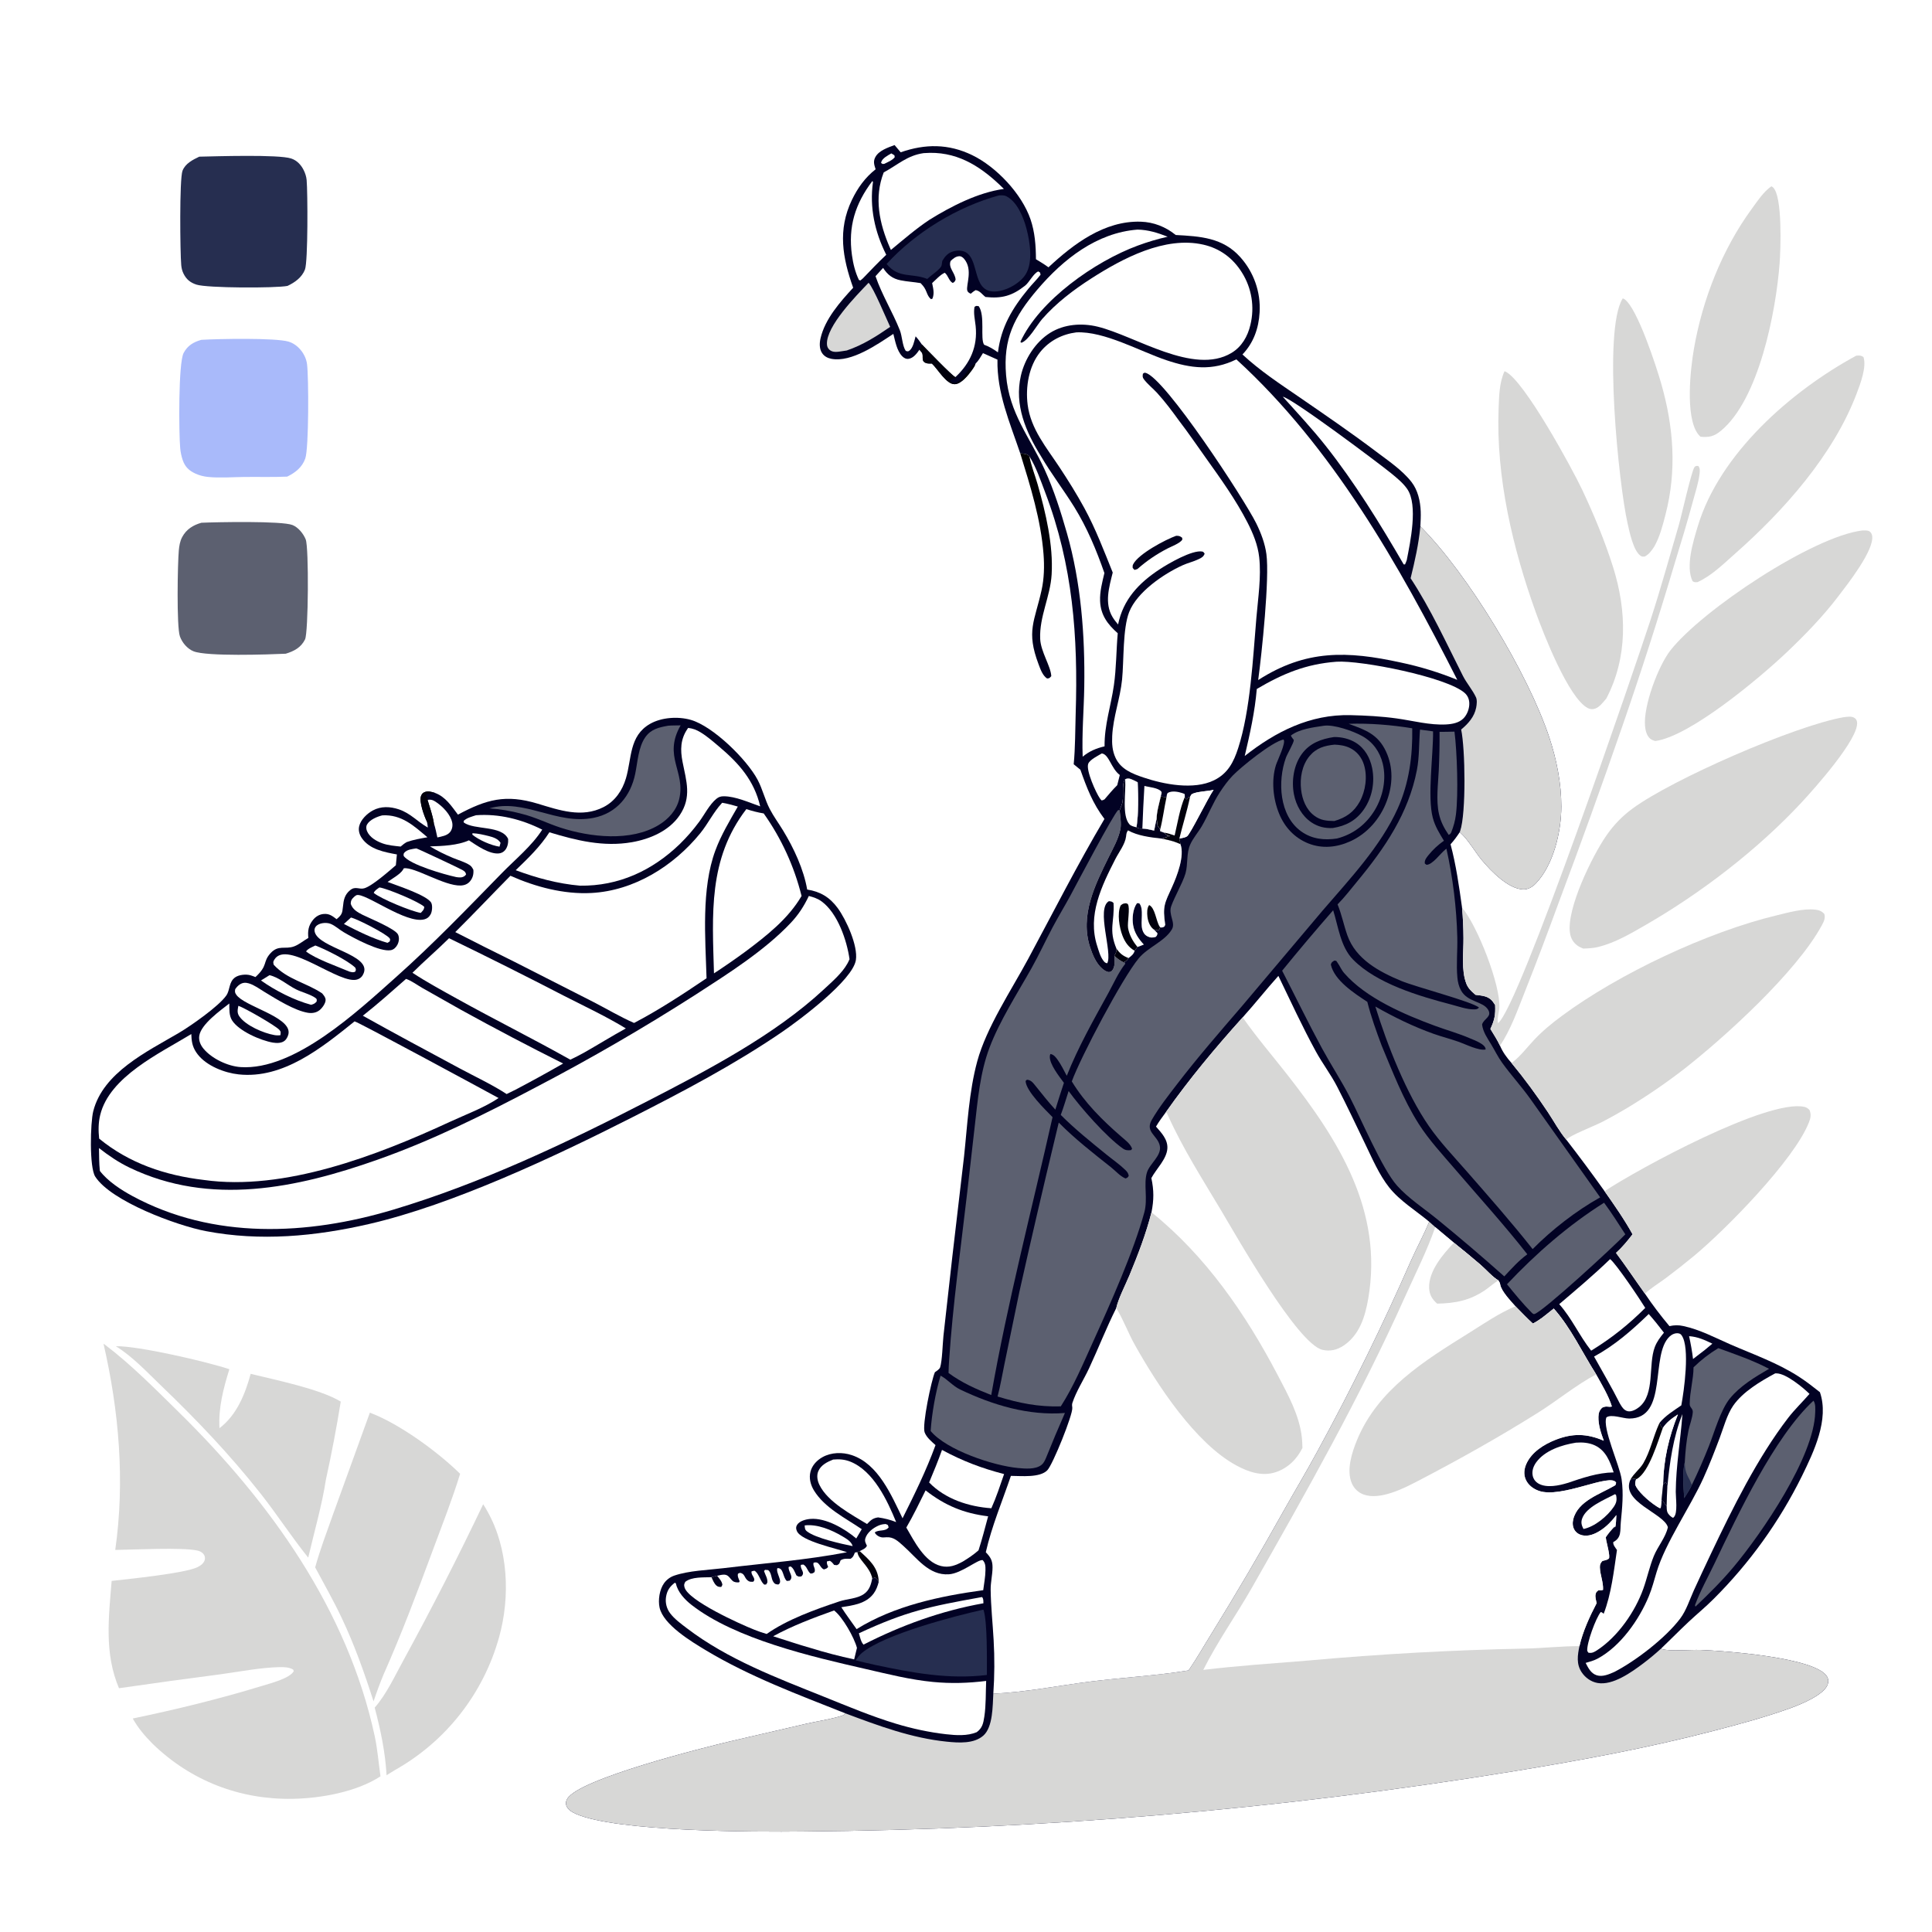 <svg version="1.1" xmlns="http://www.w3.org/2000/svg" style="display: block;" viewBox="0 0 2048 2048" width="1024" height="1024">
<defs>
	<linearGradient id="Gradient1" gradientUnits="userSpaceOnUse" x1="1140.01" y1="573.899" x2="1054.6" y2="623.169">
		<stop class="stop0" offset="0" stop-opacity="1" stop-color="rgb(0,0,1)"/>
		<stop class="stop1" offset="1" stop-opacity="1" stop-color="rgb(1,1,32)"/>
	</linearGradient>
</defs>
<path transform="translate(0,0)" fill="rgb(255,255,255)" d="M 0 0 L 2048 0 L 2048 2048 L 0 2048 L 0 0 z"/>
<path transform="translate(0,0)" fill="rgb(2,2,36)" d="M 948.308 153.784 L 954.748 161.446 C 980.733 152.368 1005.38 152.29 1030.49 164.42 C 1056.12 176.796 1083.14 205.463 1092.39 232.487 C 1097.05 246.094 1098.07 260.502 1098.15 274.786 C 1102.65 277.534 1107.17 280.229 1111.42 283.354 C 1138.02 258.576 1170.77 233.807 1209.2 234.998 C 1223.01 235.425 1235.63 240.45 1246.33 249.106 C 1272.25 250.51 1296.25 251.844 1314.74 272.562 C 1329.13 288.56 1336.52 309.653 1335.24 331.132 C 1334.28 347.976 1328.85 363.416 1317.06 375.753 C 1335.97 393.289 1356.31 406.54 1377.44 421.083 C 1404.75 439.883 1432.44 458.803 1458.88 478.79 C 1471.43 488.276 1486.58 498.462 1496.25 510.939 C 1503.04 519.685 1505.61 531.301 1506.02 542.175 C 1506.22 547.451 1505.91 552.763 1505.65 558.033 C 1556.34 608.767 1619.85 714.017 1642.28 781.627 C 1650.04 805.018 1655.1 830.415 1655.05 855.121 C 1655.01 881.445 1646.77 917.148 1627.84 936.669 C 1624.27 940.345 1619.68 943.035 1614.42 942.812 C 1598.71 942.146 1580.55 923.347 1571.17 912.158 C 1563.32 902.776 1556.52 890.054 1547.41 882.119 C 1544.37 886.712 1541.38 890.892 1537.64 894.965 C 1543.55 917.117 1546.66 939.396 1549.83 962.067 C 1550.79 972.844 1551.3 983.658 1551.34 994.478 C 1551.49 1009.69 1548.81 1028.33 1554.4 1042.75 C 1556.22 1047.47 1559.53 1050.65 1563.31 1053.87 L 1564.18 1054.59 C 1571.1 1055.44 1577.87 1055.7 1582.42 1061.74 C 1583.28 1062.91 1584.1 1064.1 1584.89 1065.32 C 1585.41 1075.57 1584.27 1081.41 1579.87 1090.71 C 1583.4 1096.55 1587.2 1102.36 1590.1 1108.53 C 1593.15 1115.63 1597.25 1121.12 1602.31 1126.86 C 1616.13 1143.55 1628.54 1160.58 1640.59 1178.6 C 1646.95 1188.11 1652.94 1199.39 1660.26 1208.02 C 1674.18 1225.98 1687.73 1244.21 1700.91 1262.71 C 1711.36 1277.62 1721.77 1292.42 1730.58 1308.38 C 1725.17 1315.41 1719.66 1322.18 1713.04 1328.13 C 1723.66 1342.28 1733.4 1357.01 1743.72 1371.36 C 1751.8 1383.41 1760.36 1394.63 1769.68 1405.75 C 1775.02 1404.61 1779.12 1404.51 1784.48 1405.67 C 1802.28 1409.51 1817.95 1418.03 1834.47 1425.22 C 1859.31 1436.03 1884.22 1444.65 1907.14 1459.51 C 1914.91 1464.55 1921.95 1470.04 1929.19 1475.78 C 1939.17 1504.79 1922.77 1538.75 1910.17 1564.58 C 1886.3 1612.92 1854.62 1656.99 1816.42 1695.03 C 1808.01 1703.49 1798.8 1710.98 1790.12 1719.13 C 1780.14 1728.49 1770.56 1738.29 1760.63 1747.72 C 1761.11 1747.87 1761.58 1748.02 1762.07 1748.16 C 1770.66 1750.63 1792 1748.64 1802.36 1749 C 1825.86 1749.82 1925.65 1756.77 1936.89 1777.53 C 1938.38 1780.29 1938.36 1782.9 1937.32 1785.8 C 1933.41 1796.7 1908.84 1806.71 1898.6 1810.43 C 1871.72 1820.21 1844.26 1827.52 1816.62 1834.72 C 1746.76 1852.93 1676.08 1865.93 1604.88 1877.57 C 1355.8 1918.15 1103.98 1939.5 851.627 1941.43 C 800.703 1942.08 652.958 1941.77 610.493 1922.76 C 606.435 1920.94 601.672 1918.27 600.274 1913.72 C 599.485 1911.15 600.035 1909.07 601.35 1906.81 C 613.805 1885.46 747.017 1852.28 774.489 1845.78 L 854.407 1827.29 C 866.2 1824.62 878.549 1822.81 890.145 1819.48 C 892.661 1818.76 894.444 1818.21 896.336 1816.29 C 846.288 1796.47 794.84 1777.32 748.548 1749.56 C 733.254 1740.38 703.087 1722.34 699.16 1704.03 C 697.448 1696.04 699.146 1684.98 703.872 1678.35 C 706.525 1674.61 710.271 1671.79 714.596 1670.26 C 730.315 1664.86 750.31 1664.34 766.838 1662.34 C 810.272 1657.07 854.924 1653.73 897.878 1645.43 C 886.913 1641.44 849.038 1633.71 844.668 1622.83 C 843.715 1620.46 843.56 1618.64 844.97 1616.38 C 847.615 1612.16 854.426 1610.49 859.008 1610.11 C 875.426 1608.74 895.615 1620.59 907.664 1630.84 L 913.486 1621 C 896.088 1609.12 874.249 1598.51 862.881 1580.01 C 859.23 1574.06 857.361 1566.86 859.163 1559.98 C 860.937 1553.2 865.983 1547.88 872.015 1544.56 C 881.316 1539.45 893.006 1539.19 902.945 1542.5 C 931.048 1551.85 944.93 1585.05 956.744 1609.45 C 969.67 1583.56 981.709 1559.15 991.691 1531.88 C 987.451 1528.03 982.315 1523.91 980.186 1518.46 C 977.203 1510.83 987.372 1462.88 991.031 1454.61 C 992.678 1453.43 995.953 1451.44 996.58 1449.45 C 998.841 1442.28 999.212 1424.31 1000.1 1416 L 1009.48 1332.35 L 1021.93 1225.9 C 1025.5 1192.62 1027.12 1157.4 1035.93 1125.01 C 1045.72 1088.99 1072.07 1049.63 1089.95 1016.4 C 1116.58 966.912 1142.13 916.477 1170.76 868.13 C 1158.3 851.652 1152.06 835.238 1145.26 815.953 L 1138.16 810.142 C 1139.89 792.526 1139.69 774.412 1140.26 756.709 C 1142.89 674.883 1137.28 599.094 1107.98 522.082 C 1103.13 509.322 1098.43 495.375 1091.22 483.729 C 1088.82 480.82 1085.13 481.037 1081.49 480.551 C 1070.38 447.67 1056.65 416.539 1057.34 381.206 L 1041.99 374.33 C 1039.57 378.202 1037.34 382.379 1034.04 385.577 C 1033.28 388.051 1031.77 390.256 1030.25 392.331 C 1026.42 397.559 1019.05 407.026 1012.09 407.254 C 1003.15 407.546 994.064 391.053 987.809 385.345 C 986.142 385.335 983.995 385.482 982.394 385.053 C 976.071 383.356 978.952 378.637 977.707 374.733 C 977.365 373.66 975.411 371.678 974.665 370.686 C 971.936 374.635 968.234 379.689 963.056 380.378 C 960.433 380.727 958.111 379.44 956.348 377.61 C 950.566 371.609 949.005 361.666 946.987 353.921 C 930.144 364.993 902.645 384.42 881.308 380.368 C 877.344 379.616 873.773 377.748 871.481 374.341 C 868.449 369.833 868.627 363.769 869.789 358.686 C 874.469 338.215 890.563 320.032 904.393 305.011 C 893.032 273.137 887.893 243.698 902.993 212.06 C 909.064 199.34 917.045 188.162 928.196 179.457 C 926.636 174.6 925.381 171.064 928.029 166.306 C 931.819 159.5 941.405 156.342 948.308 153.784 z"/>
<path transform="translate(0,0)" fill="rgb(215,215,214)" d="M 1515.01 1295.09 L 1521.43 1300.79 L 1541.2 1317.36 C 1550.75 1324.97 1560.17 1332.76 1569.44 1340.71 C 1575.32 1345.85 1581.91 1353.5 1588.44 1357.41 C 1589.54 1359.03 1589.97 1359.85 1590.33 1361.81 C 1591.67 1369 1601.52 1379.14 1606.39 1384.71 C 1612.5 1390.85 1618.5 1397.23 1624.88 1403.09 C 1632.91 1399.07 1640 1392.73 1647.02 1387.17 C 1665.11 1407.49 1677.37 1434.04 1691.95 1456.89 C 1697.78 1467.41 1705.17 1479.51 1708.68 1490.97 C 1706.82 1491.42 1706.4 1491.33 1704.59 1491.12 C 1701.97 1490.81 1700.75 1491.16 1698.38 1492.2 C 1695.43 1495.11 1694.55 1497.68 1694.41 1501.8 C 1694.13 1510.36 1697.19 1519.26 1700.1 1527.23 C 1682.08 1519.5 1667.04 1519.16 1648.87 1526.3 C 1636.59 1531.12 1623.57 1539.3 1618 1551.75 C 1615.6 1557.12 1614.96 1562.93 1617.37 1568.41 C 1619.92 1574.22 1625.16 1578.13 1631 1580.27 C 1654.9 1589.06 1707.71 1560.71 1713.16 1571.73 C 1712.76 1573.24 1712.99 1574.01 1711.59 1574.83 C 1696.23 1583.83 1672.65 1590.97 1667.74 1610.4 C 1666.79 1614.15 1666.93 1618.24 1668.94 1621.64 C 1670.71 1624.62 1673.6 1626.58 1676.95 1627.4 C 1683.8 1629.1 1690.84 1626.04 1696.51 1622.39 C 1703.21 1618.08 1708.58 1612.34 1713.41 1606.07 C 1713.15 1608.71 1713.2 1617.41 1711.92 1619.2 L 1711.75 1617.97 C 1708.12 1621.66 1705.15 1625.16 1702.23 1629.46 L 1702.37 1630.92 C 1702.75 1634.71 1707.39 1650.28 1705.37 1652.17 C 1703.71 1653.72 1700.78 1654.11 1698.62 1654.67 C 1696.57 1656.87 1695.83 1658.53 1695.94 1661.6 C 1696.21 1669.6 1699.73 1677.24 1699.3 1685.31 C 1697.36 1686.02 1696.46 1685.88 1694.44 1685.72 C 1692.38 1687.34 1691.73 1687.85 1691.29 1690.63 C 1690.9 1693.14 1691.99 1696.97 1692.5 1699.46 C 1685.16 1713.43 1677.78 1729.55 1674.28 1744.99 C 1672.28 1754.53 1670.86 1763.82 1676.51 1772.48 C 1680.33 1778.35 1686.48 1782.77 1693.41 1784.02 C 1709.71 1786.96 1729.67 1772.44 1741.99 1763.22 C 1748.44 1758.34 1754.66 1753.17 1760.63 1747.72 C 1761.11 1747.87 1761.58 1748.02 1762.07 1748.16 C 1770.66 1750.63 1792 1748.64 1802.36 1749 C 1825.86 1749.82 1925.65 1756.77 1936.89 1777.53 C 1938.38 1780.29 1938.36 1782.9 1937.32 1785.8 C 1933.41 1796.7 1908.84 1806.71 1898.6 1810.43 C 1871.72 1820.21 1844.26 1827.52 1816.62 1834.72 C 1746.76 1852.93 1676.08 1865.93 1604.88 1877.57 C 1355.8 1918.15 1103.98 1939.5 851.627 1941.43 C 800.703 1942.08 652.958 1941.77 610.493 1922.76 C 606.435 1920.94 601.672 1918.27 600.274 1913.72 C 599.485 1911.15 600.035 1909.07 601.35 1906.81 C 613.805 1885.46 747.017 1852.28 774.489 1845.78 L 854.407 1827.29 C 866.2 1824.62 878.549 1822.81 890.145 1819.48 C 892.661 1818.76 894.444 1818.21 896.336 1816.29 C 931.312 1829.41 966.256 1842.45 1003.72 1846.25 C 1016.11 1847.51 1032.28 1848.64 1042.31 1839.88 C 1052.68 1830.82 1052.21 1808.04 1052.96 1795.37 C 1087.31 1793.82 1122.08 1786.75 1156.23 1782.47 C 1190.64 1778.17 1225.74 1776.31 1259.93 1770.71 C 1268.65 1758.07 1276.32 1744.45 1284.45 1731.41 C 1310.72 1688.85 1336.06 1645.72 1360.44 1602.06 C 1372.27 1580.96 1384.76 1560.2 1396.27 1538.94 C 1432.28 1472.96 1465.43 1405.46 1495.62 1336.62 C 1501.81 1322.66 1509.23 1309.21 1515.01 1295.09 z"/>
<path transform="translate(0,0)" fill="rgb(255,255,255)" d="M 1521.43 1300.79 L 1541.2 1317.36 C 1550.75 1324.97 1560.17 1332.76 1569.44 1340.71 C 1575.32 1345.85 1581.91 1353.5 1588.44 1357.41 C 1589.54 1359.03 1589.97 1359.85 1590.33 1361.81 C 1591.67 1369 1601.52 1379.14 1606.39 1384.71 C 1612.5 1390.85 1618.5 1397.23 1624.88 1403.09 C 1632.91 1399.07 1640 1392.73 1647.02 1387.17 C 1665.11 1407.49 1677.37 1434.04 1691.95 1456.89 C 1697.78 1467.41 1705.17 1479.51 1708.68 1490.97 C 1706.82 1491.42 1706.4 1491.33 1704.59 1491.12 C 1701.97 1490.81 1700.75 1491.16 1698.38 1492.2 C 1695.43 1495.11 1694.55 1497.68 1694.41 1501.8 C 1694.13 1510.36 1697.19 1519.26 1700.1 1527.23 C 1682.08 1519.5 1667.04 1519.16 1648.87 1526.3 C 1636.59 1531.12 1623.57 1539.3 1618 1551.75 C 1615.6 1557.12 1614.96 1562.93 1617.37 1568.41 C 1619.92 1574.22 1625.16 1578.13 1631 1580.27 C 1654.9 1589.06 1707.71 1560.71 1713.16 1571.73 C 1712.76 1573.24 1712.99 1574.01 1711.59 1574.83 C 1696.23 1583.83 1672.65 1590.97 1667.74 1610.4 C 1666.79 1614.15 1666.93 1618.24 1668.94 1621.64 C 1670.71 1624.62 1673.6 1626.58 1676.95 1627.4 C 1683.8 1629.1 1690.84 1626.04 1696.51 1622.39 C 1703.21 1618.08 1708.58 1612.34 1713.41 1606.07 C 1713.15 1608.71 1713.2 1617.41 1711.92 1619.2 L 1711.75 1617.97 C 1708.12 1621.66 1705.15 1625.16 1702.23 1629.46 L 1702.37 1630.92 C 1702.75 1634.71 1707.39 1650.28 1705.37 1652.17 C 1703.71 1653.72 1700.78 1654.11 1698.62 1654.67 C 1696.57 1656.87 1695.83 1658.53 1695.94 1661.6 C 1696.21 1669.6 1699.73 1677.24 1699.3 1685.31 C 1697.36 1686.02 1696.46 1685.88 1694.44 1685.72 C 1692.38 1687.34 1691.73 1687.85 1691.29 1690.63 C 1690.9 1693.14 1691.99 1696.97 1692.5 1699.46 C 1685.16 1713.43 1677.78 1729.55 1674.28 1744.99 C 1655.21 1744.89 1635.94 1747.16 1616.82 1747.56 C 1539.92 1749.07 1463.09 1753.31 1386.49 1760.26 C 1349.51 1763.27 1312.37 1765.73 1275.53 1770.14 C 1290.8 1739.63 1310.36 1712.4 1327.17 1682.86 C 1384.67 1581.8 1442.02 1480.34 1489.61 1374.12 C 1500.4 1350.05 1512.81 1325.71 1521.43 1300.79 z"/>
<path transform="translate(0,0)" fill="rgb(215,215,214)" d="M 1691.95 1456.89 C 1670.59 1468.27 1651.04 1484.5 1630.49 1497.42 C 1589.73 1523.07 1545.36 1547.91 1502.57 1570.16 C 1487.46 1578.02 1463.02 1590.37 1445.67 1584.31 C 1439.94 1582.28 1435.33 1577.94 1432.97 1572.34 C 1426.98 1558.54 1433.11 1539.51 1438.56 1526.34 C 1460.69 1472.85 1509.85 1442.48 1556.8 1413.22 C 1572.64 1403.35 1589.15 1391.92 1606.39 1384.71 C 1612.5 1390.85 1618.5 1397.23 1624.88 1403.09 C 1632.91 1399.07 1640 1392.73 1647.02 1387.17 C 1665.11 1407.49 1677.37 1434.04 1691.95 1456.89 z"/>
<path transform="translate(0,0)" fill="rgb(215,215,214)" d="M 1541.2 1317.36 C 1550.75 1324.97 1560.17 1332.76 1569.44 1340.71 C 1575.32 1345.85 1581.91 1353.5 1588.44 1357.41 C 1583.49 1360.04 1578.98 1364.41 1574.28 1367.59 C 1557.92 1378.66 1542.94 1381.48 1523.41 1381.93 C 1518.07 1377.05 1515.2 1372.57 1514.94 1365.14 C 1514.33 1347.38 1529.69 1329.44 1541.2 1317.36 z"/>
<path transform="translate(0,0)" fill="rgb(255,255,255)" d="M 1317.28 1078.46 C 1330.26 1064.11 1342.2 1048.85 1355.14 1034.48 C 1368.04 1061.23 1380.55 1088.36 1394.78 1114.44 C 1401.74 1127.19 1410.69 1138.86 1417.35 1151.75 C 1427.76 1171.9 1437.42 1192.53 1447.3 1212.95 C 1454.66 1228.16 1461.99 1245.34 1472.52 1258.64 C 1484 1273.15 1500.95 1283.29 1515.01 1295.09 C 1509.23 1309.21 1501.81 1322.66 1495.62 1336.62 C 1465.43 1405.46 1432.28 1472.96 1396.27 1538.94 C 1384.76 1560.2 1372.27 1580.96 1360.44 1602.06 C 1336.06 1645.72 1310.72 1688.85 1284.45 1731.41 C 1276.32 1744.45 1268.65 1758.07 1259.93 1770.71 C 1225.74 1776.31 1190.64 1778.17 1156.23 1782.47 C 1122.08 1786.75 1087.31 1793.82 1052.96 1795.37 C 1054.28 1776.43 1054.39 1757.43 1053.29 1738.48 C 1052.32 1720.79 1050.36 1702.9 1050.14 1685.19 C 1050.04 1677.24 1052.11 1669.41 1052.13 1661.45 C 1052.15 1654.15 1049.93 1650.58 1044.98 1645.42 C 1051.29 1617.84 1062.5 1591.27 1071.6 1564.49 C 1082.39 1564.52 1102.3 1566.7 1110.23 1558.5 C 1116 1552.54 1137.4 1499.54 1136.68 1492.3 C 1136.5 1490.5 1136.19 1488.96 1136.77 1487.17 C 1140.74 1474.94 1148.92 1462.34 1154.43 1450.51 C 1164.3 1429.35 1172.78 1407.49 1183.26 1386.62 C 1185.69 1376.04 1193.01 1362.15 1197.27 1351.85 C 1206.31 1330.05 1214.81 1307.97 1220.64 1285.07 C 1223.21 1271.96 1223.29 1261.9 1220.49 1248.81 C 1225.67 1239.04 1236.89 1228.6 1237.47 1217.26 C 1237.96 1207.86 1231.14 1200.77 1225.4 1194.23 C 1228.49 1188.92 1232.16 1184.04 1235.78 1179.08 C 1260.82 1143.54 1288.22 1110.73 1317.28 1078.46 z"/>
<path transform="translate(0,0)" fill="rgb(215,215,214)" d="M 1317.28 1078.46 C 1332.09 1099.66 1348.52 1118.69 1364.42 1138.99 C 1419.08 1208.78 1466.54 1283.6 1450.36 1376.82 C 1447.07 1395.78 1441.11 1415.14 1424.23 1426.41 C 1417.38 1430.99 1409.94 1432.75 1401.86 1430.88 C 1375.32 1424.75 1310.07 1309.32 1294.78 1283.68 C 1274.99 1250.48 1253.56 1217.12 1237.83 1181.83 C 1237.03 1180.03 1237.36 1180.68 1235.78 1179.08 C 1260.82 1143.54 1288.22 1110.73 1317.28 1078.46 z"/>
<path transform="translate(0,0)" fill="rgb(215,215,214)" d="M 1220.64 1285.07 C 1278.31 1331.53 1320.46 1392.87 1354.53 1457.86 C 1365.33 1478.47 1377.44 1500.26 1380.01 1523.76 C 1380.41 1527.45 1380.53 1531.17 1380.64 1534.87 C 1374.7 1546.93 1364.96 1556.52 1351.94 1560.68 C 1337.63 1565.26 1323.25 1560.3 1310.61 1553.46 C 1267.04 1529.87 1226.67 1467.98 1202.88 1425.44 C 1195.83 1412.84 1190.83 1398.86 1183.26 1386.62 C 1185.69 1376.04 1193.01 1362.15 1197.27 1351.85 C 1206.31 1330.05 1214.81 1307.97 1220.64 1285.07 z"/>
<path transform="translate(0,0)" fill="rgb(215,215,214)" d="M 1505.65 558.033 C 1556.34 608.767 1619.85 714.017 1642.28 781.627 C 1650.04 805.018 1655.1 830.415 1655.05 855.121 C 1655.01 881.445 1646.77 917.148 1627.84 936.669 C 1624.27 940.345 1619.68 943.035 1614.42 942.812 C 1598.71 942.146 1580.55 923.347 1571.17 912.158 C 1563.32 902.776 1556.52 890.054 1547.41 882.119 L 1547.87 880.742 C 1554.23 862.065 1553.24 793.762 1548.89 773.334 C 1556.36 767.143 1562.9 759.865 1564.81 750.039 C 1565.41 746.989 1565.97 742.104 1564.62 739.207 C 1560.96 731.319 1554.71 724.272 1550.72 716.394 C 1533.24 681.845 1516.59 645.357 1495.3 612.974 C 1499.84 594.568 1503.81 576.925 1505.65 558.033 z"/>
<path transform="translate(0,0)" fill="rgb(255,255,255)" d="M 988.098 300.084 C 992.094 296.484 996.571 291.4 1001.42 289.105 C 1005.22 291.982 1005.79 297.872 1009.95 299.951 C 1011.96 298.845 1011.99 298.637 1012.98 296.543 C 1012.6 289.138 1004.99 284.102 1007.68 276.677 C 1010.25 274.186 1013.11 271.751 1016.87 271.601 C 1019 271.517 1020.75 272.923 1022.04 274.453 C 1031.61 285.808 1023.86 302.144 1025.34 307.922 C 1025.82 309.771 1027.53 310.713 1029.09 311.361 C 1029.46 311.028 1029.83 310.689 1030.21 310.363 C 1031.49 309.251 1032.73 308.433 1034.18 307.569 C 1038.75 308.12 1041.09 312.167 1044.67 314.817 C 1061.96 316.681 1072.91 313.654 1086.65 302.788 C 1091.19 299.199 1095.66 289.571 1100.64 287.726 L 1102.53 288.935 L 1103.03 291.227 C 1099.05 296.441 1094.29 301.034 1090.12 306.098 C 1072.94 326.951 1061.23 346.564 1057.87 373.505 C 1053.03 370.109 1048.83 367.449 1043.21 365.441 C 1038.82 359.213 1044.53 334.781 1037.51 324.596 C 1035.09 324.293 1035.12 323.798 1033.02 325.327 C 1031.78 332.111 1033.5 338.803 1034.22 345.571 C 1036.51 367.278 1028.43 385.245 1012.73 399.783 C 1008.95 398.151 982.375 370.395 977.314 365.265 C 975.203 362.148 973.15 359.276 970.576 356.524 C 969.239 361.186 967.882 369.264 963.567 371.985 C 962.227 372.83 961.583 372.3 960.162 371.987 C 956.461 366.639 956.426 356.472 953.856 350.008 C 946.116 330.543 934.924 312.692 928.087 292.772 L 936.106 283.968 C 940.827 291.263 946.038 295.423 954.72 297.151 C 961.661 298.532 968.844 298.917 975.843 300.11 C 976.131 300.41 976.423 300.708 976.708 301.011 C 979.402 303.875 980.665 305.869 982.097 309.448 C 983.319 312.502 984.303 314.933 986.85 317.138 L 988.404 316.629 C 990.73 310.859 989.235 305.954 988.098 300.084 z"/>
<path transform="translate(0,0)" fill="rgb(1,0,12)" d="M 977.314 365.265 C 982.375 370.395 1008.95 398.151 1012.73 399.783 L 1013.55 399.914 L 1013.86 400.621 C 1011.13 401.335 1009.43 401.441 1007.35 403.403 L 1008.66 405.288 C 1019.41 409.782 1025.92 387.526 1034.04 385.577 C 1033.28 388.051 1031.77 390.256 1030.25 392.331 C 1026.42 397.559 1019.05 407.026 1012.09 407.254 C 1003.15 407.546 994.064 391.053 987.809 385.345 C 986.142 385.335 983.995 385.482 982.394 385.053 C 976.071 383.356 978.952 378.637 977.707 374.733 C 977.365 373.66 975.411 371.678 974.665 370.686 L 977.314 365.265 z"/>
<path transform="translate(0,0)" fill="rgb(255,255,255)" d="M 1140.99 352.323 C 1170.69 350.969 1207.88 372.205 1236.26 381.767 C 1262.39 390.57 1285.33 393.438 1310.6 380.946 C 1412.45 473.972 1483.02 598.777 1544.78 720.678 C 1525.39 712.752 1505.32 706.596 1484.82 702.284 C 1428.26 689.924 1384.4 688.346 1333.73 720.883 C 1337.55 692.582 1345.9 613.015 1342.44 587.383 C 1340.9 576.029 1336.73 565.03 1331.69 554.8 C 1319.26 529.563 1234.9 400.407 1214.36 395.251 C 1212.87 394.876 1213.08 395.231 1211.53 396.164 C 1211.17 398.52 1210.97 399.9 1212.47 401.925 C 1216.29 407.091 1222.26 411.779 1226.67 416.609 C 1234.98 425.715 1242.29 435.558 1249.52 445.52 C 1259.41 458.385 1268.65 471.959 1278.08 485.183 C 1293.85 507.313 1309.92 529.601 1322.36 553.832 C 1328.27 565.325 1333.39 577.778 1334.8 590.721 C 1337.08 611.551 1333.63 633.704 1331.85 654.558 C 1328.2 697.226 1325.51 752.899 1312.52 793.044 C 1307.72 807.849 1301.61 819.95 1286.87 827.152 C 1265.31 837.687 1233.58 831.457 1211.9 824.111 C 1200.04 820.092 1188.16 815.411 1182.52 803.318 C 1179.05 795.874 1178.6 788.339 1178.98 780.272 C 1179.94 759.982 1187.42 740.639 1189.45 720.377 C 1191.45 700.375 1190.04 666.381 1196.97 648.776 C 1205.33 627.535 1233.45 608.364 1253.58 599.23 C 1259.22 596.67 1265.28 595.345 1270.87 592.616 C 1273.89 591.144 1275.8 590.113 1276.97 586.9 C 1276.2 585.923 1275.84 584.911 1274.55 584.666 C 1263.81 582.638 1238.39 597.496 1229.39 603.401 C 1207.19 617.947 1190.62 635.449 1185.21 661.981 C 1183.09 659.452 1181.02 656.903 1179.32 654.066 C 1170.51 639.369 1175.73 622.28 1179.54 606.924 C 1170.23 583.826 1161.51 560.742 1149.59 538.821 C 1141.55 524.043 1132.52 509.586 1123.26 495.541 C 1109.48 474.615 1092.61 454.801 1089.35 429.034 C 1086.96 410.149 1090.5 388.374 1102.66 373.191 C 1112.23 361.237 1125.95 354.218 1140.99 352.323 z"/>
<path transform="translate(0,0)" fill="rgb(2,1,30)" d="M 1246.71 567.981 C 1249.82 567.903 1250.81 568.231 1253.18 570.076 L 1253.29 572.115 C 1250.72 575.975 1241.82 579.224 1237.49 581.483 C 1226.02 587.461 1215.44 594.544 1205.79 603.153 C 1204.76 603.623 1203.67 603.846 1202.58 604.135 L 1200.69 602.04 C 1200.65 600.334 1200.43 599.678 1201.23 598.093 C 1206.68 587.227 1235.49 571.969 1246.71 567.981 z"/>
<path transform="translate(0,0)" fill="rgb(92,96,112)" d="M 1429.66 767.272 C 1451.76 766.511 1475.26 768.434 1497.04 772.033 C 1497.52 801.179 1493.73 830.073 1481.71 856.872 C 1463.73 896.969 1430.61 932.018 1402.19 965.046 L 1316.4 1066.7 C 1293.1 1093.79 1269.67 1120.67 1247.91 1149.04 C 1238.57 1161.2 1228.69 1173.72 1221 1187 C 1213.49 1199.98 1227.17 1203.59 1229.46 1214.59 C 1231.64 1225.05 1218.66 1233.54 1215.8 1242.9 C 1212.04 1255.18 1216.93 1270.86 1213.05 1285.08 C 1201.59 1327.08 1176.89 1382.24 1158.66 1422.4 C 1148.24 1445.36 1138.14 1469.56 1124.49 1490.8 C 1100.43 1491.49 1080.3 1487.33 1057.45 1480.36 C 1060.47 1469.08 1062.41 1457.24 1064.79 1445.8 L 1080.53 1369.64 C 1092.85 1314.53 1105.62 1259.51 1118.83 1204.59 L 1122.32 1189.97 C 1139.57 1207.44 1158.68 1222.26 1177.86 1237.47 C 1182.71 1241.32 1187.34 1246.82 1193.07 1249.23 C 1195.16 1248.46 1195.25 1248.37 1196.5 1246.52 C 1196.22 1243.8 1194.76 1242.02 1192.86 1240.17 C 1186.79 1234.26 1179.5 1229.26 1172.92 1223.92 C 1156.29 1210.4 1139.59 1197.05 1124.44 1181.85 C 1127.58 1173.59 1130.06 1164.96 1132.78 1156.55 C 1145.67 1174.35 1172.95 1205.32 1190.36 1217.52 C 1193.11 1219.44 1195.75 1219.63 1199.01 1219.16 L 1200.06 1217.68 C 1198.39 1212.62 1192.91 1208.59 1189.01 1205.21 C 1168.81 1187.74 1150.16 1169.31 1136.15 1146.35 C 1145.61 1120.38 1189.83 1036.51 1207.18 1015.75 C 1216.98 1004.01 1234.39 998.083 1242.17 985.307 C 1245.07 980.553 1242.49 975.343 1241.44 970.432 C 1240.93 968.045 1240.54 965.678 1240.88 963.236 C 1241.82 956.526 1253.83 936.133 1256.7 925.747 C 1259.47 915.767 1257.42 904.716 1261.74 895.116 C 1264.88 888.116 1270.23 882.228 1274.07 875.617 C 1280.9 863.866 1285.58 851.337 1293.1 839.849 C 1297.16 833.646 1301.52 827.568 1306.68 822.219 C 1315.61 812.951 1348.37 786.412 1360.52 783.919 C 1363.76 786.588 1353.94 806.492 1352.52 811.105 C 1347.51 827.303 1349.53 846.933 1355.91 862.514 C 1361.78 876.857 1372.24 888.192 1386.81 894.03 C 1401.51 899.926 1417.12 898.285 1431.3 891.858 C 1449.48 883.618 1463.02 867.893 1469.99 849.307 C 1476.46 832.041 1477.1 813.652 1469.28 796.733 C 1460.74 778.29 1447.32 773.7 1429.66 767.272 z"/>
<path transform="translate(0,0)" fill="rgb(92,96,112)" d="M 1505.28 773.415 L 1519.11 775.279 C 1519.37 800.732 1512.88 844.474 1518.84 866.964 C 1521.23 875.986 1525.81 883.303 1530.61 891.208 C 1524.63 895.385 1518.67 900.877 1514.14 906.599 C 1512.01 909.281 1509.93 911.737 1510.34 915.334 L 1512.11 916.702 C 1518.44 916.861 1526.84 904.668 1532.19 900.497 C 1532.55 900.218 1532.91 899.946 1533.27 899.671 C 1540.06 930.043 1544.05 962.484 1544.79 993.646 C 1545.13 1007.72 1543.6 1022.14 1544.87 1036.15 C 1545.3 1040.88 1546.42 1045.71 1548.74 1049.9 C 1555.76 1062.58 1571.86 1061.13 1577.45 1070.34 C 1582.02 1077.89 1572.63 1079.89 1571.07 1086.07 C 1572.11 1094.16 1576.55 1100.18 1580.65 1107.01 C 1584.58 1113.55 1587.87 1120.37 1592.34 1126.58 C 1601.96 1139.95 1613.21 1152.09 1622.71 1165.56 L 1696.25 1269.25 C 1670.96 1283.4 1645.04 1303.47 1624.67 1324.1 C 1602.44 1295.91 1578.33 1268.61 1554.7 1241.56 C 1541.11 1226.01 1526.51 1210.77 1514.73 1193.78 C 1490.75 1159.18 1470.4 1107.55 1457.93 1066.96 C 1477.83 1078.26 1497.98 1088.15 1519.56 1095.85 C 1528.52 1099.04 1537.74 1101.33 1546.71 1104.52 C 1553.51 1106.94 1567.77 1114.1 1574.82 1112.47 C 1575.16 1107.01 1562.92 1102.69 1558.47 1100.76 C 1546.45 1095.53 1533.61 1092.01 1521.31 1087.47 C 1488.67 1075.45 1447.83 1058 1424.84 1031.46 C 1421.87 1028.03 1420.27 1023.87 1417.64 1020.21 C 1416.08 1018.03 1417.1 1018.67 1414.46 1018.25 C 1412.08 1019.8 1411.61 1019.78 1410.74 1022.43 C 1414.35 1039.34 1436 1053.2 1449.41 1062.01 C 1453.38 1077.8 1458.88 1093.02 1464.57 1108.25 C 1476.34 1136.38 1487.44 1165.43 1503.83 1191.27 C 1514.7 1208.4 1528.81 1223.5 1541.98 1238.88 C 1567.8 1269.04 1594.52 1298.34 1619.02 1329.6 C 1609.82 1336.32 1602.36 1344.75 1594.61 1353.03 C 1571.3 1332.28 1547.54 1312.03 1523.36 1292.3 C 1509.45 1280.97 1492.73 1270.1 1480.83 1256.71 C 1465.07 1238.96 1442.89 1186.16 1430.45 1162.18 C 1421.5 1144.92 1410.81 1128.65 1401.54 1111.58 C 1386.81 1084.45 1373.29 1056.44 1359.13 1028.98 C 1376.78 1007.3 1394.81 985.941 1413.21 964.905 C 1418.66 982.218 1421.04 1003.78 1434.4 1017.29 C 1459.6 1042.81 1504.39 1055.94 1538.48 1064.87 C 1545.81 1066.79 1555.17 1070.17 1562.68 1069.98 C 1564.98 1069.92 1566.22 1069.85 1567.78 1068.07 C 1561.34 1062.02 1500.77 1046.23 1485.21 1039.75 C 1461.82 1030 1437.2 1016.77 1428.27 991.517 C 1424.43 980.669 1422.28 969.382 1417.88 958.698 C 1425.4 951.068 1432.1 942.308 1438.94 934.046 C 1468.05 898.859 1493.1 862.067 1501.96 816.334 C 1504.71 802.116 1504.05 787.75 1505.28 773.415 z"/>
<path transform="translate(0,0)" fill="rgb(92,96,112)" d="M 1192.7 826.083 C 1195.34 824.918 1196.72 825.072 1199.45 826.115 C 1201.67 826.966 1203.84 828.167 1205.96 829.254 C 1206.88 844.32 1206.93 862.108 1204.75 877.001 C 1207.1 878.341 1208.25 878.481 1210.94 878.331 C 1215.17 878.436 1219.34 879.568 1223.46 880.444 C 1224.18 876.224 1225.16 872.043 1226.06 867.86 L 1226.4 869.583 C 1226.77 871.455 1226.93 873.282 1227.04 875.187 L 1227.9 876.328 C 1229.16 878.024 1228.69 877.34 1229.83 879.238 L 1229.81 881.046 C 1231.23 881.624 1232.63 882.161 1234.09 882.652 C 1234.36 882.966 1234.61 883.305 1234.91 883.595 C 1236.54 885.172 1238.15 885.539 1240.25 886.246 L 1238.53 886.842 L 1238.74 886.266 L 1237.52 885.889 L 1237.13 887.302 L 1231.74 888.978 C 1237.79 890.229 1243.47 891.384 1249.16 893.867 L 1250.5 894.445 C 1250.77 894.563 1251.04 894.69 1251.31 894.813 C 1255.97 907.276 1247.66 928.67 1242.52 939.977 C 1234.48 957.675 1232.27 960.405 1235.17 980.32 C 1234.43 981.795 1234.64 982.29 1232.97 982.823 C 1231.17 983.396 1231.86 983.247 1229.8 983.013 L 1228.74 985.605 C 1226.53 986.411 1227.65 986.382 1225.57 985.808 C 1223.81 985.318 1224.52 985.41 1223.21 985.345 L 1226.91 989.208 C 1226.68 991.4 1226.58 991.517 1225.11 993.166 C 1221.88 994.129 1219.37 994.136 1216.35 992.563 C 1213.33 990.99 1211.72 988.419 1210.85 985.179 C 1208.69 977.117 1212.93 963.548 1207.63 957.464 L 1205.25 957.392 C 1200.82 963.534 1199.96 973.414 1201.16 980.71 C 1202.49 988.837 1206.99 995.331 1212.47 1001.25 C 1210.26 1002.1 1208.03 1003.1 1205.78 1003.81 C 1204.76 1005.1 1203.55 1006.4 1202.7 1007.8 C 1201.92 1011.31 1199.13 1013.45 1196.26 1015.57 C 1194.57 1018.02 1193.88 1018.94 1190.98 1020.06 L 1192.5 1020.28 L 1192.75 1021.74 C 1185.62 1030.74 1180.38 1042.69 1174.81 1052.83 C 1159.09 1081.43 1142.87 1110.01 1130.82 1140.39 C 1127.81 1134.76 1124.9 1128.7 1121.19 1123.51 C 1119.17 1120.67 1117.05 1117.9 1113.55 1117.26 C 1113.1 1118.22 1112.98 1118.3 1112.88 1119.53 C 1112.17 1127.91 1123.03 1141.32 1127.8 1147.86 C 1124.57 1157.25 1121.71 1166.79 1118.71 1176.26 C 1111.23 1168.22 1104.63 1159.6 1097.71 1151.09 C 1094.95 1147.7 1093.14 1144.98 1088.63 1144.52 L 1087.16 1145.88 C 1087.65 1156.79 1108.31 1176.57 1115.75 1184.23 C 1093.71 1282.34 1068.19 1379.71 1050.76 1478.82 C 1034.54 1472.41 1019.63 1465.85 1005.5 1455.42 C 1005.58 1450.91 1005.78 1446.41 1006.1 1441.92 C 1010.04 1382.71 1018.42 1323.62 1025.21 1264.69 L 1033.19 1194.54 C 1036.41 1166.45 1038.81 1137.36 1048.86 1110.72 C 1059.63 1082.15 1078.36 1053.16 1093.38 1026.45 C 1101.35 1012.25 1108.14 997.483 1115.76 983.109 C 1121.9 971.524 1128.76 960.323 1134.98 948.771 C 1141.59 936.47 1180.2 863.117 1185.33 858.63 L 1186.88 858.92 L 1189.13 853.027 C 1192.16 845.279 1188.29 832.415 1192.7 826.083 z"/>
<path transform="translate(0,0)" fill="rgb(255,255,255)" d="M 1192.7 826.083 C 1195.34 824.918 1196.72 825.072 1199.45 826.115 C 1201.67 826.966 1203.84 828.167 1205.96 829.254 C 1206.88 844.32 1206.93 862.108 1204.75 877.001 C 1207.1 878.341 1208.25 878.481 1210.94 878.331 C 1215.17 878.436 1219.34 879.568 1223.46 880.444 C 1224.18 876.224 1225.16 872.043 1226.06 867.86 L 1226.4 869.583 C 1226.77 871.455 1226.93 873.282 1227.04 875.187 L 1227.9 876.328 C 1229.16 878.024 1228.69 877.34 1229.83 879.238 L 1229.81 881.046 C 1231.23 881.624 1232.63 882.161 1234.09 882.652 C 1234.36 882.966 1234.61 883.305 1234.91 883.595 C 1236.54 885.172 1238.15 885.539 1240.25 886.246 L 1238.53 886.842 L 1238.74 886.266 L 1237.52 885.889 L 1237.13 887.302 L 1231.74 888.978 C 1237.79 890.229 1243.47 891.384 1249.16 893.867 L 1250.5 894.445 C 1250.77 894.563 1251.04 894.69 1251.31 894.813 C 1255.97 907.276 1247.66 928.67 1242.52 939.977 C 1234.48 957.675 1232.27 960.405 1235.17 980.32 C 1234.43 981.795 1234.64 982.29 1232.97 982.823 C 1231.17 983.396 1231.86 983.247 1229.8 983.013 L 1228.74 985.605 C 1226.53 986.411 1227.65 986.382 1225.57 985.808 C 1223.81 985.318 1224.52 985.41 1223.21 985.345 L 1226.91 989.208 C 1226.68 991.4 1226.58 991.517 1225.11 993.166 C 1221.88 994.129 1219.37 994.136 1216.35 992.563 C 1213.33 990.99 1211.72 988.419 1210.85 985.179 C 1208.69 977.117 1212.93 963.548 1207.63 957.464 L 1205.25 957.392 C 1200.82 963.534 1199.96 973.414 1201.16 980.71 C 1202.49 988.837 1206.99 995.331 1212.47 1001.25 C 1210.26 1002.1 1208.03 1003.1 1205.78 1003.81 C 1204.76 1005.1 1203.55 1006.4 1202.7 1007.8 C 1201.92 1011.31 1199.13 1013.45 1196.26 1015.57 C 1194.57 1018.02 1193.88 1018.94 1190.98 1020.06 C 1187.11 1018.24 1184.39 1016.05 1181.2 1013.24 C 1181.81 1017.42 1182.03 1023.61 1179.88 1027.43 C 1178.86 1029.24 1177.82 1030.28 1175.7 1030.4 C 1173.3 1030.54 1170.4 1028.49 1168.64 1027.01 C 1162 1021.38 1158.2 1012.26 1155.55 1004.13 C 1144.58 970.467 1160.61 938.287 1175.25 908.646 C 1179.86 899.329 1185.42 889.594 1187.59 879.345 C 1188.9 873.167 1187.39 865.232 1186.88 858.92 L 1189.13 853.027 C 1192.16 845.279 1188.29 832.415 1192.7 826.083 z"/>
<path transform="translate(0,0)" fill="rgb(2,1,30)" d="M 1192.7 826.083 C 1195.34 824.918 1196.72 825.072 1199.45 826.115 C 1201.67 826.966 1203.84 828.167 1205.96 829.254 C 1206.88 844.32 1206.93 862.108 1204.75 877.001 C 1207.1 878.341 1208.25 878.481 1210.94 878.331 C 1215.17 878.436 1219.34 879.568 1223.46 880.444 C 1224.18 876.224 1225.16 872.043 1226.06 867.86 L 1226.4 869.583 C 1226.77 871.455 1226.93 873.282 1227.04 875.187 L 1227.9 876.328 C 1229.16 878.024 1228.69 877.34 1229.83 879.238 L 1229.81 881.046 C 1231.23 881.624 1232.63 882.161 1234.09 882.652 C 1234.36 882.966 1234.61 883.305 1234.91 883.595 C 1236.54 885.172 1238.15 885.539 1240.25 886.246 L 1238.53 886.842 L 1238.74 886.266 L 1237.52 885.889 L 1237.13 887.302 L 1231.74 888.978 L 1230.74 888.874 C 1219.31 887.607 1205.87 885.959 1195.73 880.218 C 1194.05 882.503 1194 884.015 1193.67 886.74 C 1192.68 894.882 1186.07 903.291 1182.32 910.628 C 1167.74 939.208 1152.59 970.214 1163.02 1002.64 C 1164.62 1007.6 1166.29 1013.95 1169.46 1018.12 C 1170.77 1019.84 1171.49 1020.77 1173.7 1021.11 C 1179.69 1009.98 1161.62 963.345 1175.45 955.292 C 1178.01 955.617 1178.55 955.44 1180.38 957.189 C 1181.68 977.01 1174.8 985.042 1183.59 1005.84 C 1183.49 1009.11 1182.88 1010.43 1181.2 1013.24 C 1181.81 1017.42 1182.03 1023.61 1179.88 1027.43 C 1178.86 1029.24 1177.82 1030.28 1175.7 1030.4 C 1173.3 1030.54 1170.4 1028.49 1168.64 1027.01 C 1162 1021.38 1158.2 1012.26 1155.55 1004.13 C 1144.58 970.467 1160.61 938.287 1175.25 908.646 C 1179.86 899.329 1185.42 889.594 1187.59 879.345 C 1188.9 873.167 1187.39 865.232 1186.88 858.92 L 1189.13 853.027 C 1192.16 845.279 1188.29 832.415 1192.7 826.083 z"/>
<path transform="translate(0,0)" fill="rgb(255,255,255)" d="M 1192.7 826.083 C 1195.34 824.918 1196.72 825.072 1199.45 826.115 C 1201.67 826.966 1203.84 828.167 1205.96 829.254 C 1206.88 844.32 1206.93 862.108 1204.75 877.001 C 1202.36 876.357 1199.01 875.722 1197.29 873.837 C 1188.96 864.673 1193.71 839.082 1192.79 827.11 L 1192.7 826.083 z"/>
<path transform="translate(0,0)" fill="rgb(1,0,12)" d="M 1202.7 1007.8 C 1196.2 1004.07 1192.47 998.603 1189.81 991.7 C 1186.54 983.207 1184.07 968.357 1187.9 959.885 C 1190.18 957.895 1190.47 957.858 1193.49 957.503 C 1194.18 957.814 1195.14 957.807 1195.57 958.436 C 1198.2 962.309 1194.84 978.333 1195.8 983.806 C 1197.04 990.83 1200.59 997.431 1205.04 1002.92 C 1205.28 1003.22 1205.53 1003.52 1205.78 1003.81 C 1204.76 1005.1 1203.55 1006.4 1202.7 1007.8 z"/>
<path transform="translate(0,0)" fill="rgb(1,0,12)" d="M 1223.21 985.345 C 1222.9 985.129 1222.58 984.94 1222.29 984.698 C 1218.7 981.624 1216.79 976.173 1216.3 971.595 C 1215.89 967.817 1215.72 962.397 1218.17 959.41 C 1224.53 962.409 1225.47 976.376 1229.22 982.152 C 1229.41 982.442 1229.61 982.726 1229.8 983.013 L 1228.74 985.605 C 1226.53 986.411 1227.65 986.382 1225.57 985.808 C 1223.81 985.318 1224.52 985.41 1223.21 985.345 z"/>
<path transform="translate(0,0)" fill="rgb(1,0,12)" d="M 1183.59 1005.84 C 1187.45 1010.92 1190.33 1013.3 1196.26 1015.57 C 1194.57 1018.02 1193.88 1018.94 1190.98 1020.06 C 1187.11 1018.24 1184.39 1016.05 1181.2 1013.24 C 1182.88 1010.43 1183.49 1009.11 1183.59 1005.84 z"/>
<path transform="translate(0,0)" fill="rgb(255,255,255)" d="M 1205.76 243.392 C 1217.21 243.567 1227.21 246.816 1237.77 250.927 C 1226.98 253.371 1216.36 256.529 1205.99 260.379 C 1160.94 277.003 1101.92 318.206 1081.66 362.376 L 1082.66 363.356 C 1090.28 360.925 1099.36 344.311 1104.85 338.048 C 1119.66 321.176 1137.98 307.249 1156.82 295.18 C 1190.04 273.892 1234.73 250.102 1275.46 259.306 C 1293.19 263.314 1306.92 273.562 1316.51 288.899 C 1326.88 305.404 1330.12 325.412 1325.48 344.347 C 1322.62 356.52 1316.34 367.572 1305.39 374.137 C 1265.23 398.224 1203.54 356.031 1163.59 346.294 C 1146.8 342.201 1128.03 343.532 1113.14 352.851 C 1097.59 362.581 1086.18 380.631 1082.15 398.35 C 1075.12 429.253 1087.37 457.653 1103.36 483.404 C 1114.26 502.085 1127.4 519.158 1138.78 537.482 C 1152.36 559.358 1162.25 583.197 1170.71 607.436 C 1168.44 617.113 1165.72 627.133 1166.14 637.166 C 1166.75 652.044 1174.16 661.825 1184.85 671.279 C 1183.23 689.623 1183.39 708.169 1180.77 726.43 C 1177.61 748.539 1170.65 768.408 1170.88 791.159 C 1161.97 793.248 1154.81 796.248 1147.68 802.111 C 1146.73 777.606 1148.96 752.655 1149.36 728.097 C 1150.24 673.948 1145.93 617.37 1130.98 565.139 C 1124.48 542.422 1117.18 519.333 1107.36 497.818 C 1091.31 462.67 1069.88 438.324 1066.49 397.779 C 1063.27 359.191 1074.87 336.02 1099.78 306.807 C 1127.07 274.797 1162.57 246.734 1205.76 243.392 z"/>
<path transform="translate(0,0)" fill="rgb(255,255,255)" d="M 1881.75 1455.85 C 1882.24 1455.84 1882.74 1455.81 1883.24 1455.82 C 1893.43 1456.02 1911.08 1470.7 1918.15 1477.56 C 1910.66 1486.28 1902.4 1494.04 1895.35 1503.23 C 1862.99 1545.4 1836.65 1598.62 1813.91 1646.51 C 1807.67 1659.64 1801.52 1672.82 1795.47 1686.04 C 1791.15 1695.65 1787.49 1707.21 1781.15 1715.64 C 1765.62 1736.31 1733.96 1760.6 1711.4 1772.27 C 1705.72 1774.77 1698.73 1777.88 1692.49 1775.83 C 1686.42 1773.84 1683.56 1768.05 1680.85 1762.75 C 1685.07 1761.53 1689.44 1760.37 1693.33 1758.31 C 1717.71 1745.36 1737.57 1716.95 1747.86 1691.97 C 1751.25 1683.74 1753.48 1675.09 1756.03 1666.57 C 1765.52 1634.98 1791.41 1598.31 1805.74 1566.71 C 1812.01 1552.88 1817.44 1538.83 1822.81 1524.64 C 1827.01 1513.54 1830.61 1499.6 1837.36 1489.91 C 1847.64 1475.18 1866.28 1464.2 1881.75 1455.85 z"/>
<path transform="translate(0,0)" fill="rgb(255,255,255)" d="M 715.458 1677.65 L 716.491 1678.63 C 718.498 1687.81 725.912 1695.7 733.127 1701.32 C 779.549 1737.49 860.602 1756.16 917.287 1769.12 C 941.053 1774.56 964.662 1780.59 988.991 1782.93 C 1008.02 1784.77 1026.43 1784.22 1045.37 1781.86 C 1044.84 1794.3 1045.29 1807.45 1043.42 1819.74 C 1042.34 1826.81 1041.31 1831.83 1035.36 1836.18 C 1025.34 1840.38 1013.35 1839.54 1002.76 1838.34 C 985.06 1836.33 966.989 1832.42 949.921 1827.26 C 923.944 1819.42 898.527 1808.71 873.365 1798.6 C 823.426 1778.53 771.425 1759.04 728.231 1726.09 C 722.052 1721.37 715.105 1716.4 710.385 1710.14 C 706.659 1705.22 705.079 1699.01 706.006 1692.91 C 707.124 1685.88 709.959 1681.89 715.458 1677.65 z"/>
<path transform="translate(0,0)" fill="rgb(255,255,255)" d="M 1714.04 1643.07 C 1712.36 1640.5 1709.76 1637.77 1710.12 1634.69 C 1719.17 1629.97 1717.29 1622.45 1718.14 1613.45 C 1719.6 1598.08 1721.13 1583.62 1718.99 1568.16 C 1716.91 1553.09 1698.31 1513.86 1702.86 1502.48 C 1708.13 1498.73 1720.51 1503.73 1727.06 1503.72 C 1768.81 1503.7 1748.83 1436.43 1769.85 1416.76 C 1772.34 1414.43 1775.92 1412.77 1779.39 1413.43 C 1781.06 1413.74 1781.86 1414.43 1782.77 1415.78 C 1791.53 1428.7 1785.17 1474.24 1782.26 1489.75 C 1774.27 1495.29 1765.4 1500.65 1759.21 1508.25 C 1760.12 1510.63 1760.64 1512.19 1762.53 1513.98 C 1766.81 1507.42 1772.24 1503.6 1778.65 1499.4 C 1769.02 1523.2 1763.35 1547.8 1762.94 1573.53 L 1761.29 1589.93 C 1761.16 1592.83 1760.81 1595.67 1760.45 1598.55 L 1759.07 1598.56 C 1751.25 1594.23 1738.56 1583.67 1734.35 1575.88 C 1732.68 1572.8 1733.53 1571.14 1734.34 1567.98 C 1731.98 1566.93 1730.78 1567.78 1728.37 1568.42 C 1717.39 1591.97 1764.29 1604.21 1768.02 1618.98 C 1765.58 1629.86 1757.32 1639.22 1753.11 1649.52 C 1748.59 1660.6 1746.08 1672.64 1742.05 1683.95 C 1733.35 1708.4 1715.12 1734.76 1693.22 1749.16 C 1690.09 1751.21 1687.52 1752.74 1683.76 1751.93 L 1682.54 1750.03 C 1681.86 1741.79 1691.66 1715.16 1696.9 1708.75 C 1698.43 1709.37 1697.93 1709.03 1699.16 1709.99 C 1699.43 1710.21 1699.69 1710.43 1699.96 1710.66 C 1708.07 1689.72 1710.78 1665.19 1714.04 1643.07 z"/>
<path transform="translate(0,0)" fill="rgb(255,255,255)" d="M 1778.65 1499.4 C 1769.02 1523.2 1763.35 1547.8 1762.94 1573.53 L 1761.29 1589.93 C 1761.16 1592.83 1760.81 1595.67 1760.45 1598.55 L 1759.07 1598.56 C 1751.25 1594.23 1738.56 1583.67 1734.35 1575.88 C 1732.68 1572.8 1733.53 1571.14 1734.34 1567.98 C 1734.62 1567.89 1734.93 1567.85 1735.19 1567.71 C 1748.15 1560.32 1757.72 1527.13 1762.53 1513.98 C 1766.81 1507.42 1772.24 1503.6 1778.65 1499.4 z"/>
<path transform="translate(0,0)" fill="rgb(1,0,12)" d="M 1759.21 1508.25 C 1760.12 1510.63 1760.64 1512.19 1762.53 1513.98 C 1757.72 1527.13 1748.15 1560.32 1735.19 1567.71 C 1734.93 1567.85 1734.62 1567.89 1734.34 1567.98 C 1731.98 1566.93 1730.78 1567.78 1728.37 1568.42 C 1731.83 1561.95 1738.3 1557.41 1742 1551.1 C 1749.49 1538.27 1752.45 1522.96 1758.63 1509.49 L 1759.21 1508.25 z"/>
<path transform="translate(0,0)" fill="rgb(255,255,255)" d="M 1416.7 701.454 C 1442.43 699.693 1533.87 717.741 1552.69 734.619 C 1555.81 737.416 1557.34 741.031 1557.52 745.191 C 1557.75 750.812 1555.38 757.395 1551.42 761.431 C 1546.65 766.31 1539.45 767.577 1532.92 767.941 C 1515.75 768.898 1497.61 763.946 1480.58 761.585 C 1464.29 759.325 1447.96 758.467 1431.53 758.084 C 1388.69 757.093 1352.39 775.477 1319.47 801.377 C 1324.98 777.96 1330.24 754.373 1332.24 730.357 C 1359.93 714.007 1384.42 703.89 1416.7 701.454 z"/>
<path transform="translate(0,0)" fill="rgb(92,96,112)" d="M 1403.22 769.342 C 1413.83 767.73 1434.4 774.905 1443.99 780.259 C 1455.41 786.627 1462.67 796.846 1465.78 809.492 C 1469.8 825.806 1466.03 844.185 1457.48 858.461 C 1448.34 873.749 1434.52 884.428 1417.25 888.85 C 1403.78 890.897 1390.65 889.455 1379.31 881.324 C 1355.98 864.593 1354.15 828.117 1363.11 803.225 C 1364.56 799.21 1371.51 787.452 1371.5 784.546 C 1371.5 783.996 1368.72 781.379 1368.44 779.665 C 1377.42 772.758 1392.25 771.01 1403.22 769.342 z"/>
<path transform="translate(0,0)" fill="rgb(2,2,36)" d="M 1414.14 781.281 C 1422.08 781.178 1430.26 783.065 1437.08 787.256 C 1446.69 793.168 1452.29 803.173 1454.51 814.044 C 1457.58 829.063 1454.56 845.399 1445.76 858.026 C 1437.53 869.841 1426.67 875.532 1412.76 877.749 C 1404.51 878.112 1397.17 876.43 1390.23 871.792 C 1380.17 865.066 1373.89 853.692 1371.62 841.981 C 1368.89 827.846 1371.35 811.198 1379.87 799.407 C 1388.26 787.784 1400.5 783.295 1414.14 781.281 z"/>
<path transform="translate(0,0)" fill="rgb(92,96,112)" d="M 1414.7 789.343 C 1420.32 789.567 1425.84 790.388 1430.94 792.865 C 1438.31 796.442 1443.35 802.727 1445.8 810.485 C 1449.74 822.971 1447.63 838.441 1441.36 849.775 C 1435.13 861.02 1426.46 866.806 1414.45 870.316 C 1406.23 870.15 1399.96 869.733 1393.12 864.594 C 1384.5 858.124 1380.42 847.424 1379.21 837.019 C 1377.79 824.866 1380.13 811.066 1388.15 801.479 C 1395.38 792.842 1404.02 790.438 1414.7 789.343 z"/>
<path transform="translate(0,0)" fill="rgb(38,46,80)" d="M 1058.81 207.189 C 1061.77 206.968 1064.42 206.775 1067.12 208.208 C 1078.4 214.191 1084.92 230.369 1088.05 242.166 C 1091.75 256.122 1095.26 277.818 1087.29 290.723 C 1081.95 299.384 1069.72 306.54 1059.78 308.423 C 1029.32 314.192 1039.32 276.718 1023.92 267.505 C 1020.05 265.191 1014.79 265.28 1010.57 266.452 C 1004.91 268.02 1001.71 271.75 998.839 276.631 C 998.592 278.043 998.406 281.194 997.76 282.312 C 995.285 286.598 986.928 291.836 982.986 295.711 C 966.412 289.006 952.918 295.706 939.844 279.833 C 970.349 246.287 1015.2 219.025 1058.81 207.189 z"/>
<path transform="translate(0,0)" fill="rgb(255,255,255)" d="M 760.179 1670.38 C 762.643 1669.87 765.417 1669.07 767.934 1669.2 C 770.432 1669.33 771.902 1670.5 773.504 1672.36 C 774.471 1673.49 775.412 1674.78 776.541 1675.75 C 778.454 1677.39 780.974 1677.49 783.362 1677.42 L 784.052 1676.17 C 783.064 1673.61 781.509 1670.92 782.306 1668.16 L 784.385 1667.26 C 789.516 1667.96 788.893 1672.22 792.302 1675.14 C 794.518 1677.04 795.688 1676.76 798.421 1676.7 C 802.168 1673.38 795.642 1669.84 796.719 1665.69 L 799.58 1665.01 C 803.841 1666.7 805.729 1675.45 809.289 1678.97 C 810.497 1680.17 810.166 1679.74 812.163 1679.58 L 813.394 1677.62 C 814.017 1673.51 811.155 1669.31 809.907 1665.39 L 810.973 1664.09 L 814.318 1664.37 C 818.269 1667.7 817.173 1673.32 819.972 1677.23 C 821.565 1679.46 822.527 1679.33 825.033 1679.67 C 830.571 1676.77 822.095 1667.45 824.041 1662.29 C 830.905 1661.8 829.527 1671.95 834.082 1675.88 L 837.003 1675.59 C 842.012 1671.16 835.336 1666.34 836.036 1661.03 L 837.994 1660.45 C 841.216 1662.14 842.579 1666.71 844.225 1669.98 C 846.621 1671.51 846.654 1671.4 849.497 1671.03 C 854.122 1666.82 847.856 1663.5 848.995 1658.8 L 851.55 1658.46 C 855.474 1660.57 855.766 1665.22 859.148 1668.02 C 861.463 1667.94 861.619 1667.81 863.479 1666.41 C 864.114 1664.27 863.678 1663.18 862.978 1661.14 C 862.272 1659.09 862.033 1658.82 862.397 1656.6 C 868.949 1654.4 868.504 1661.63 873.382 1663.65 C 875.729 1662.84 876.255 1662.99 877.875 1660.98 C 876.998 1658.8 876.242 1657.56 876.577 1655.15 L 879.761 1654.51 C 881.183 1655.35 882.058 1656.18 883.082 1657.45 L 884.215 1658.88 L 887.227 1659.17 C 890.086 1657.88 889.909 1656.85 891.045 1654.02 C 894.436 1651.84 897.607 1652.36 901.545 1652.41 C 904.289 1650.69 904.578 1649.69 905.841 1646.71 L 906.247 1645.73 L 908.927 1645.34 C 910.201 1653.81 921.64 1660.08 924.647 1672.8 C 923.464 1679.46 921.619 1685.75 915.744 1689.77 C 908.335 1694.84 898.115 1694.76 889.717 1697.56 C 864.382 1706.02 834.446 1716.73 812.716 1732.07 C 808.297 1730.84 803.907 1729.26 799.639 1727.58 C 784.405 1721.57 729.488 1696.74 725.635 1682.68 C 724.87 1679.89 725.231 1679.24 726.432 1676.8 C 733.298 1671.34 745.717 1672.25 754.211 1671.9 L 760.179 1670.38 z"/>
<path transform="translate(0,0)" fill="rgb(2,1,30)" d="M 754.211 1671.9 L 760.179 1670.38 C 762.326 1673.22 765.48 1676.38 765.741 1680.03 L 764.616 1682.18 C 762.535 1682.3 760.817 1682.12 759.211 1680.56 C 756.84 1678.25 755.532 1674.86 754.211 1671.9 z"/>
<path transform="translate(0,0)" fill="rgb(92,96,112)" d="M 997.047 1458.23 C 1004.44 1462.21 1010.08 1469.24 1017.76 1472.91 C 1052.23 1489.4 1090.32 1500.91 1128.85 1497.82 C 1121.87 1513.68 1115.15 1529.65 1108.7 1545.73 C 1107.47 1548.46 1106.34 1551.04 1103.92 1552.93 C 1097.53 1557.88 1086.61 1556.86 1079.01 1556.15 C 1053.1 1553.71 1003.32 1537.21 986.52 1516.92 C 987.72 1498.75 991.741 1475.7 997.047 1458.23 z"/>
<path transform="translate(0,0)" fill="rgb(255,255,255)" d="M 979.07 162.328 C 981.3 162.159 983.533 162.055 985.769 162.017 C 1018.02 161.617 1042.16 178.474 1064.16 200.251 C 1036.71 204.1 1008.71 218.454 985.358 232.908 C 970.952 242.464 957.726 253.968 944.394 264.953 C 944.064 264.256 943.747 263.553 943.443 262.844 C 932.156 237.115 926.307 209.576 936.782 182.763 C 951.763 174.724 961.565 164.815 979.07 162.328 z"/>
<path transform="translate(0,0)" fill="rgb(255,255,255)" d="M 911.348 1644.27 C 914.234 1642.64 917.686 1641.63 918.963 1638.53 C 917.699 1635.77 916.369 1633.87 917.311 1630.72 C 919.136 1624.62 925.391 1619.82 930.91 1617.34 C 933.655 1616.11 935.95 1615.67 938.934 1615.53 L 941.172 1616.57 L 942.014 1619.05 C 938.439 1623.9 931.304 1621.12 927.27 1624.5 C 928.289 1626.71 930.329 1628.16 932.561 1629.08 C 935.003 1630.08 937.157 1629.74 939.698 1629.57 C 947.338 1629.06 952.081 1633.86 957.52 1638.66 C 971.765 1651.23 984.472 1670.28 1005.87 1668.82 C 1019.29 1667.91 1036.29 1653 1041.66 1653.77 C 1044.64 1656.84 1044.68 1660.37 1044.63 1664.52 C 1044.55 1671.46 1043.15 1678.76 1042.25 1685.66 C 996.327 1691.92 947.863 1702.19 908.016 1726.94 C 902.658 1719.23 896.872 1711.65 891.847 1703.73 C 904.197 1701.75 917.964 1700.09 926.028 1689.28 C 928.824 1685.53 930.299 1681.35 931.481 1676.87 C 930.021 1674.41 929.754 1673.36 927.133 1672.08 L 925.651 1673.05 L 924.647 1672.8 C 921.64 1660.08 910.201 1653.81 908.927 1645.34 L 911.348 1644.27 z"/>
<path transform="translate(0,0)" fill="rgb(1,0,12)" d="M 911.348 1644.27 C 921.209 1653.23 930.619 1661.36 931.42 1675.56 L 931.481 1676.87 C 930.021 1674.41 929.754 1673.36 927.133 1672.08 L 925.651 1673.05 L 924.647 1672.8 C 921.64 1660.08 910.201 1653.81 908.927 1645.34 L 911.348 1644.27 z"/>
<path transform="translate(0,0)" fill="rgb(38,46,80)" d="M 1042.2 1706.32 L 1042.64 1706.7 C 1046.74 1719.6 1046.12 1760.15 1046.14 1775.54 C 1005.81 1780.51 966.782 1773.2 927.525 1764.83 C 920.644 1763.43 913.808 1761.63 906.977 1759.99 C 908.957 1757.26 911.008 1754.35 913.624 1752.18 C 937.552 1732.38 1010.8 1713.32 1042.2 1706.32 z"/>
<path transform="translate(0,0)" fill="rgb(92,96,112)" d="M 1700.39 1274.94 C 1708.41 1285.78 1715.62 1297.12 1722.91 1308.45 C 1711.69 1320.46 1634.99 1391.06 1626.5 1392.94 C 1625.19 1393.23 1624.46 1392.08 1623.51 1391.32 C 1614.16 1381.88 1605.82 1371.68 1597.46 1361.37 C 1628.1 1328.87 1662.52 1298.75 1700.39 1274.94 z"/>
<path transform="translate(0,0)" fill="rgb(92,96,112)" d="M 1922.34 1484.79 C 1924.71 1488.01 1924.29 1493.3 1924.19 1497.23 C 1923 1544.31 1867.76 1625 1837.93 1660.73 C 1825.38 1675.77 1811.53 1689.49 1797.35 1702.98 L 1797.1 1702.84 L 1796.78 1701.52 C 1802.23 1686.64 1810.43 1672.05 1817.27 1657.73 C 1842.12 1605.71 1880.72 1523.37 1922.34 1484.79 z"/>
<path transform="translate(0,0)" fill="rgb(255,255,255)" d="M 1359.81 420.537 C 1369.82 422.183 1462.41 491.63 1475.01 501.959 C 1480.82 506.729 1487.52 512.204 1491.79 518.473 C 1503.4 535.506 1494.91 574.871 1491.22 593.761 C 1490.71 595.334 1490.03 596.811 1489.38 598.327 L 1487.95 598.258 C 1462.91 555.093 1436.06 511.527 1405.06 472.343 C 1390.8 454.323 1375.16 437.599 1359.81 420.537 z"/>
<path transform="translate(0,0)" fill="rgb(92,96,112)" d="M 1821.46 1429.1 C 1839.71 1435.69 1858.04 1441.97 1875.27 1451 C 1860.59 1459.57 1844.59 1469.08 1833.76 1482.44 C 1823.85 1494.66 1817.37 1518.16 1811.51 1532.91 C 1806.03 1546.81 1800.02 1560.51 1793.5 1573.96 C 1791.32 1578.91 1788.17 1583.48 1785.33 1588.07 C 1784.57 1576.1 1783.18 1561.46 1785.96 1549.82 C 1786.56 1538.73 1787.62 1527.26 1789.87 1516.38 C 1791.14 1510.24 1794.04 1503.05 1794.43 1496.91 C 1794.67 1493.09 1791.12 1492.08 1791.14 1488.29 C 1791.21 1475.46 1795.13 1462.47 1795.23 1449.41 C 1803.16 1441.65 1811.96 1434.84 1821.46 1429.1 z"/>
<path transform="translate(0,0)" fill="rgb(38,46,80)" d="M 1785.96 1549.82 C 1786.03 1557.46 1787.09 1561.62 1790.93 1568.34 C 1791.85 1569.96 1792.31 1571.58 1793.07 1573.26 C 1793.18 1573.51 1793.36 1573.73 1793.5 1573.96 C 1791.32 1578.91 1788.17 1583.48 1785.33 1588.07 C 1784.57 1576.1 1783.18 1561.46 1785.96 1549.82 z"/>
<path transform="translate(0,0)" fill="rgb(255,255,255)" d="M 1706.79 1334.71 C 1713.36 1339.85 1738.52 1377.38 1744.03 1386.44 C 1726.82 1403.66 1709.12 1417.89 1688.45 1430.67 C 1687.98 1431.18 1687.26 1431.39 1686.66 1431.72 C 1674.21 1416.04 1666.39 1397.69 1652.84 1382.45 C 1671.14 1366.9 1689.53 1351.42 1706.79 1334.71 z"/>
<path transform="translate(0,0)" fill="rgb(255,255,255)" d="M 981.157 1579.87 C 1001.77 1595.95 1021.57 1604.14 1047.46 1607.36 C 1044.22 1619.41 1041.11 1631.52 1037.28 1643.4 C 1032.06 1648.06 1026.59 1651.66 1020.63 1655.31 C 1013.09 1659.4 1006.02 1662.18 997.36 1660.02 C 979.979 1655.69 969.054 1633.57 960.731 1619.29 C 968.177 1606.49 974.594 1593.15 981.157 1579.87 z"/>
<path transform="translate(0,0)" fill="rgb(255,255,255)" d="M 1747.73 1392.91 C 1753.4 1399.3 1758.67 1405.9 1763.85 1412.7 C 1759.93 1417.45 1756.34 1422.17 1754.13 1428.01 C 1747.03 1446.81 1754.53 1477.71 1737.73 1491.44 C 1734.73 1493.89 1729.63 1496.81 1725.61 1495.97 C 1721.29 1495.07 1719.13 1491.14 1717.05 1487.67 C 1708.54 1470.7 1698.94 1454.62 1689.78 1438.02 C 1711.76 1426.06 1729.89 1410.19 1747.73 1392.91 z"/>
<path transform="translate(0,0)" fill="rgb(255,255,255)" d="M 883.194 1547.18 C 889.525 1546.61 895.344 1546.99 901.308 1549.37 C 926.016 1559.23 940.584 1590.56 949.963 1613.48 C 943.67 1610.97 937.512 1609.47 930.827 1608.51 C 925.104 1609.31 923.024 1611.54 919.094 1615.53 C 902.484 1605.4 877.528 1592.21 868.678 1574.16 C 866.513 1569.75 865.417 1564.31 867.395 1559.62 C 870.196 1552.98 876.909 1549.67 883.194 1547.18 z"/>
<path transform="translate(0,0)" fill="rgb(255,255,255)" d="M 998.561 1536.97 C 1019.85 1548.55 1040.96 1556.56 1064.38 1562.58 C 1060.16 1574.76 1056.16 1587.04 1050.88 1598.81 C 1026.97 1597.16 1001.93 1589.09 984.916 1571.47 C 989.722 1560.04 994.428 1548.66 998.561 1536.97 z"/>
<path transform="translate(0,0)" fill="rgb(255,255,255)" d="M 1670.53 1529.29 C 1677.27 1528.74 1684.47 1529.27 1690.67 1532.19 C 1702.47 1537.76 1706.61 1549.35 1710.55 1560.8 C 1693.4 1561.07 1677.55 1566.7 1661.46 1572.06 C 1652.57 1574.81 1639.6 1577.5 1631.09 1572.78 C 1627.8 1570.96 1625.49 1568 1624.73 1564.3 C 1623.68 1559.15 1625.49 1554.16 1628.52 1550.02 C 1637.79 1537.36 1655.71 1531.65 1670.53 1529.29 z"/>
<path transform="translate(0,0)" fill="rgb(215,215,214)" d="M 920.744 299.735 C 926.099 305.421 939.195 337.02 943.634 346.494 C 928.776 356.675 914.8 365.665 897.614 371.525 C 895.945 371.818 894.27 372.077 892.591 372.304 C 888.078 372.947 882.856 374.093 879.123 370.655 C 877.44 369.105 876.69 367.14 876.588 364.881 C 875.73 345.773 907.761 313.308 920.744 299.735 z"/>
<path transform="translate(0,0)" fill="rgb(255,255,255)" d="M 884.176 1707.15 C 893.236 1714.12 905.524 1735.86 908.405 1746.85 C 907.455 1750.91 906.467 1754.97 905.441 1759.01 C 889.867 1755.68 874.453 1751.65 859.245 1746.93 C 845.947 1743.18 832.775 1738.65 819.588 1734.51 C 840.227 1723.23 862.089 1715.06 884.176 1707.15 z"/>
<path transform="translate(0,0)" fill="rgb(255,255,255)" d="M 924.718 191.919 L 925.401 192.859 C 921.592 219.871 927.29 245.864 939.453 270.081 C 930.901 278.117 922.839 286.628 914.709 295.086 L 912.04 297.319 L 910.497 296.773 C 906.506 288.45 904.377 279.607 903.104 270.498 C 898.893 240.364 906.486 216.104 924.718 191.919 z"/>
<path transform="translate(0,0)" fill="rgb(255,255,255)" d="M 1261.38 845.223 C 1262.53 842.829 1262.5 841.986 1265.11 841.057 C 1271.62 838.741 1279.64 838.924 1286.46 837.283 C 1280.54 845.662 1262.17 883.469 1258.45 886.406 C 1256.52 887.926 1252.53 888.434 1250.17 888.886 L 1251.31 894.813 C 1251.04 894.69 1250.77 894.563 1250.5 894.445 L 1249.16 893.867 C 1243.47 891.384 1237.79 890.229 1231.74 888.978 L 1237.13 887.302 L 1237.52 885.889 L 1238.74 886.266 L 1238.53 886.842 L 1240.25 886.246 C 1238.15 885.539 1236.54 885.172 1234.91 883.595 C 1234.61 883.305 1234.36 882.966 1234.09 882.652 C 1232.63 882.161 1231.23 881.624 1229.81 881.046 L 1229.83 879.238 C 1228.69 877.34 1229.16 878.024 1227.9 876.328 L 1227.04 875.187 C 1226.93 873.282 1226.77 871.455 1226.4 869.583 L 1226.06 867.86 C 1226.15 860.23 1228.81 851.664 1230.47 844.177 L 1236.5 845.291 C 1236.79 843.81 1236.8 841.139 1238.17 840.38 C 1242.39 838.044 1248.82 839.237 1253.15 840.666 C 1254.61 841.147 1254.66 841.216 1255.84 841.803 C 1255.89 842.836 1256.02 843.903 1255.89 844.931 L 1257.71 847.388 C 1259.08 846.611 1259.16 846.128 1259.96 844.819 L 1261.38 845.223 z"/>
<path transform="translate(0,0)" fill="rgb(255,255,255)" d="M 1261.38 845.223 C 1262.53 842.829 1262.5 841.986 1265.11 841.057 C 1271.62 838.741 1279.64 838.924 1286.46 837.283 C 1280.54 845.662 1262.17 883.469 1258.45 886.406 C 1256.52 887.926 1252.53 888.434 1250.17 888.886 C 1253.73 874.288 1258.3 859.934 1261.38 845.223 z"/>
<path transform="translate(0,0)" fill="rgb(1,0,12)" d="M 1255.89 844.931 L 1257.71 847.388 C 1259.08 846.611 1259.16 846.128 1259.96 844.819 L 1261.38 845.223 C 1258.3 859.934 1253.73 874.288 1250.17 888.886 L 1251.31 894.813 C 1251.04 894.69 1250.77 894.563 1250.5 894.445 L 1249.16 893.867 C 1243.47 891.384 1237.79 890.229 1231.74 888.978 L 1237.13 887.302 L 1237.52 885.889 L 1238.74 886.266 L 1238.53 886.842 L 1240.25 886.246 C 1238.15 885.539 1236.54 885.172 1234.91 883.595 C 1234.61 883.305 1234.36 882.966 1234.09 882.652 C 1237.83 883.066 1241.57 884.543 1245.16 885.668 C 1248.27 872.474 1250.6 857.372 1255.89 844.931 z"/>
<path transform="translate(0,0)" fill="rgb(1,0,12)" d="M 1230.47 844.177 L 1236.5 845.291 C 1234.06 856.511 1232.68 868.152 1229.83 879.238 C 1228.69 877.34 1229.16 878.024 1227.9 876.328 L 1227.04 875.187 C 1226.93 873.282 1226.77 871.455 1226.4 869.583 L 1226.06 867.86 C 1226.15 860.23 1228.81 851.664 1230.47 844.177 z"/>
<path transform="translate(0,0)" fill="rgb(92,96,112)" d="M 1525.98 775.806 C 1531.25 775.859 1536.54 775.659 1541.81 775.555 C 1544.58 797.27 1546.02 841.912 1543.37 863.305 C 1542.51 870.202 1540.83 876.091 1538.27 882.544 C 1536.85 884.59 1537.73 883.781 1535.68 885.017 C 1530.87 877.991 1527.27 871.147 1525.38 862.812 C 1522.1 848.331 1524.51 830.866 1525.18 816.115 C 1525.79 802.651 1526.12 789.282 1525.98 775.806 z"/>
<path transform="translate(0,0)" fill="rgb(255,255,255)" d="M 1038.84 1693.32 L 1041.04 1692.94 C 1042.72 1695.07 1042.31 1696.9 1042.46 1699.54 C 997.972 1707.47 955.556 1722.82 915.366 1743.37 C 912.566 1740.46 911.634 1735.19 910.448 1731.37 C 960.623 1708.02 985.419 1702.96 1038.84 1693.32 z"/>
<path transform="translate(0,0)" fill="rgb(255,255,255)" d="M 1167.94 798.68 C 1175.69 799.585 1177.75 814.63 1187.04 821.528 L 1184.31 832.344 C 1179.51 836.991 1175.2 842.33 1170.82 847.372 C 1169.77 848.054 1169.02 848.221 1167.82 848.521 C 1166.82 847.523 1166.79 847.565 1165.84 846.196 C 1161.81 840.426 1150.95 816.49 1153.57 809.605 C 1155.24 805.231 1164.07 801.054 1167.94 798.68 z"/>
<path transform="translate(0,0)" fill="rgb(255,255,255)" d="M 1767.44 1576.66 C 1769.77 1550.94 1773.69 1523.09 1783.45 1499 C 1781.49 1526.42 1776.58 1553.86 1776.37 1581.37 C 1776.32 1587.65 1778.72 1603.87 1774.35 1608.26 C 1774.08 1608.53 1773.76 1608.75 1773.47 1609 C 1771.23 1607.94 1768.52 1605.4 1767.54 1603.07 C 1766.7 1601.07 1766.78 1598.51 1766.71 1596.36 C 1766.28 1595.94 1765.79 1595.59 1765.43 1595.11 C 1763.83 1592.99 1763.64 1591.56 1761.29 1589.93 L 1762.94 1573.53 L 1765.62 1571.02 C 1767.27 1572.58 1767.08 1574.47 1767.44 1576.66 z"/>
<path transform="translate(0,0)" fill="rgb(2,1,30)" d="M 1762.94 1573.53 L 1765.62 1571.02 C 1767.27 1572.58 1767.08 1574.47 1767.44 1576.66 C 1767.11 1583.23 1766.78 1589.78 1766.71 1596.36 C 1766.28 1595.94 1765.79 1595.59 1765.43 1595.11 C 1763.83 1592.99 1763.64 1591.56 1761.29 1589.93 L 1762.94 1573.53 z"/>
<path transform="translate(0,0)" fill="rgb(255,255,255)" d="M 1213.13 833.097 C 1218.08 834.504 1227.74 834.985 1230.97 839.063 C 1231.92 840.255 1230.81 842.751 1230.47 844.177 C 1228.81 851.664 1226.15 860.23 1226.06 867.86 C 1225.16 872.043 1224.18 876.224 1223.46 880.444 C 1219.34 879.568 1215.17 878.436 1210.94 878.331 C 1211.49 863.245 1212.22 848.166 1213.13 833.097 z"/>
<path transform="translate(0,0)" fill="rgb(255,255,255)" d="M 1712.06 1583.86 L 1713.13 1584.88 C 1714.14 1589.91 1713.6 1592.92 1710.74 1597.21 C 1704.08 1607.19 1690.38 1618.46 1678.54 1620.79 C 1676.59 1616.97 1675.66 1614.04 1677.1 1609.83 C 1681.34 1597.41 1701.21 1589.6 1712.06 1583.86 z"/>
<path transform="translate(0,0)" fill="rgb(255,255,255)" d="M 852.965 1617 C 866.444 1615.38 881.524 1621.75 892.974 1628.55 C 897.136 1631.03 902.617 1634.13 903.836 1638.93 C 891.863 1636.57 864.867 1630.5 855.696 1623.53 C 853.071 1621.54 853.241 1620.15 852.965 1617 z"/>
<path transform="translate(0,0)" fill="rgb(255,255,255)" d="M 1790.5 1416.4 C 1799.83 1417.05 1806.89 1420.38 1815.17 1424.33 L 1807.32 1430.89 L 1794.68 1440.6 C 1793.72 1432.39 1792.26 1424.47 1790.5 1416.4 z"/>
<path transform="translate(0,0)" fill="rgb(255,255,255)" d="M 944.854 162.611 L 948.1 164.583 L 948.46 166.649 C 945.787 170.031 941.163 171.767 937.374 173.69 C 934.939 173.796 936.056 174.103 934.022 172.774 C 934.066 172.457 934.063 172.13 934.154 171.823 C 935.397 167.618 941.3 164.675 944.854 162.611 z"/>
<path transform="translate(0,0)" fill="rgb(2,2,36)" d="M 485.442 863.554 C 515.625 847.355 536.071 841.73 569.762 851.867 C 592.675 858.762 616.676 867.343 639.742 855.567 C 651.989 849.314 659.689 837.99 663.534 825.031 C 669.801 803.91 666.767 780.124 689.037 767.343 C 701.213 760.354 718.809 759.259 732.215 763.077 C 755.81 769.795 791.726 805.071 803.14 826.66 C 808.4 836.609 810.835 847.674 815.941 857.517 C 820.048 865.435 825.532 872.839 830.168 880.474 C 841.48 899.101 851.906 921.387 855.646 942.957 C 869.501 945.084 879.541 951.129 887.922 962.492 C 896.933 974.707 909.648 1002.55 907.273 1017.69 C 903.895 1039.23 847.613 1081.24 828.596 1094.23 C 778.537 1128.4 724.432 1156.87 670.45 1184.28 C 588.498 1225.89 479.949 1277.03 391.149 1297.51 C 334.237 1310.64 275.942 1316.1 218.145 1305.02 C 187.455 1299.14 117.808 1273.49 100.944 1247.25 C 94.59 1237.37 95.77 1190.17 98.849 1177.97 C 109.214 1136.91 155.964 1114.7 189.365 1095.07 C 202.218 1087.52 231.96 1066.66 239.897 1055.26 C 244.006 1049.36 242.44 1040.99 249.144 1036.13 C 253.219 1033.18 260.755 1032.46 265.508 1033.84 C 267.303 1034.37 269.054 1035.04 270.794 1035.72 C 284.34 1023.3 278.264 1019.96 286.53 1010.69 C 295.126 1001.05 302.114 1006.83 311.89 1003.16 C 317.182 1001.18 321.931 997.027 326.866 994.247 C 326.078 986.814 326.935 981.223 331.746 975.204 C 334.646 971.575 338.548 969.211 343.222 968.836 C 349.116 968.362 352.293 970.987 356.796 974.36 C 362.279 969.834 362.857 968.171 363.52 961.31 C 364.218 954.079 365.243 948.398 371.223 943.56 C 376.763 939.077 380.641 943.101 386.005 941.652 C 394.334 939.4 412.449 923.334 419.633 917.198 L 420.718 905.733 C 407.438 903.291 391.802 900.43 383.574 888.465 C 381.035 884.772 379.704 880.345 380.724 875.898 C 382.335 868.867 389.076 862.461 395.194 859.127 C 403.829 854.422 413.62 854.89 422.731 857.925 C 435.318 862.119 442.464 871.038 453.493 877.245 C 453.288 875.135 453.054 873.125 452.584 871.056 C 449.821 865.412 443.886 849.398 446.418 843.55 C 447.157 841.844 447.829 840.783 449.501 839.966 C 453.454 838.032 457.087 839.33 461.043 840.493 C 472.284 844.577 478.504 854.401 485.442 863.554 z"/>
<path transform="translate(0,0)" fill="rgb(255,255,255)" d="M 453.216 847.929 C 457.173 847.188 459.343 848.239 462.625 850.479 C 469.597 855.239 477.758 863.587 479.389 872.132 C 480.051 875.595 479.291 879.331 477.036 882.092 C 473.954 885.867 468.105 886.721 463.622 887.726 C 462.512 882.672 461.506 877.594 459.919 872.663 C 458.696 864.35 455.604 855.99 453.216 847.929 z"/>
<path transform="translate(0,0)" fill="rgb(1,0,12)" d="M 452.584 871.056 C 449.821 865.412 443.886 849.398 446.418 843.55 C 447.157 841.844 447.829 840.783 449.501 839.966 C 453.454 838.032 457.087 839.33 461.043 840.493 L 459.054 840.941 C 456.578 841.486 454.124 841.755 451.604 841.984 C 452.006 844.001 452.199 844.432 453.312 846.029 L 453.216 847.929 C 455.604 855.99 458.696 864.35 459.919 872.663 C 458.891 874.851 459.206 875.414 456.868 876.372 C 455.808 874.949 454.743 873.569 453.59 872.218 L 452.584 871.056 z"/>
<path transform="translate(0,0)" fill="rgb(255,255,255)" d="M 857.41 949.76 C 862.392 951.091 866.753 952.464 870.966 955.559 C 887.973 968.053 897.698 996.757 900.534 1016.79 C 899.867 1018.34 899.13 1019.9 898.31 1021.38 C 892.62 1031.65 881.815 1040.87 873.247 1048.84 C 820.89 1097.51 749.484 1134.7 686.26 1167.29 C 599.864 1211.82 509.863 1254.47 416.565 1282.39 C 325.655 1309.6 226.079 1314.16 140.343 1267.84 C 128.373 1261.36 114.209 1252.15 105.861 1241.21 C 105.007 1233.2 105.088 1225.05 104.916 1217 C 115.129 1224.96 125.598 1232.1 137.294 1237.72 C 222.955 1278.93 314.896 1259.45 399.943 1229.42 C 458.484 1208.75 513.352 1181.41 568.134 1152.5 C 626.259 1122.15 683.007 1089.23 738.21 1053.84 C 771.89 1032.07 810.679 1007.54 838.251 978.275 C 846.521 969.499 852.229 960.615 857.41 949.76 z"/>
<path transform="translate(0,0)" fill="rgb(255,255,255)" d="M 375.843 1082.7 C 378.669 1082.74 514.253 1156.16 528.512 1163.96 C 513.607 1174.1 492.856 1181.8 476.387 1189.43 C 400.175 1224.69 301.377 1262.94 215.928 1250.78 C 175.258 1245.99 136.994 1233.19 105.108 1206.98 C 104.188 1198.63 104.22 1190.21 106.2 1182.01 C 116.041 1141.23 169.507 1116.45 202.798 1096.14 C 202.833 1096.78 202.878 1097.42 202.903 1098.07 C 203.196 1105.84 204.703 1111.4 209.56 1117.67 C 219.019 1129.9 237.964 1137.29 253.01 1138.9 C 300.28 1143.96 341.403 1110.4 375.843 1082.7 z"/>
<path transform="translate(0,0)" fill="rgb(255,255,255)" d="M 765.569 850.973 C 771.192 851.855 776.632 853.491 782.113 854.999 C 773.426 870.149 764.38 885.131 758.304 901.579 C 743.307 942.181 747.702 994.095 748.973 1036.99 C 724.273 1053.68 698.553 1070.58 672.133 1084.38 C 657.492 1077.98 643.377 1069.53 629.142 1062.21 L 545.335 1019.57 C 524.34 1009.23 503.428 998.727 482.604 988.051 C 502.359 968.459 521.519 948.159 541.075 928.353 C 567.581 940.14 597.682 948.166 626.875 946.608 C 672.423 944.177 714.083 917.993 742.386 883.182 C 750.492 873.213 756.292 861.019 764.921 851.654 C 765.134 851.423 765.353 851.2 765.569 850.973 z"/>
<path transform="translate(0,0)" fill="rgb(255,255,255)" d="M 504.575 864.19 C 529.045 862.381 553.048 868.529 574.795 879.45 C 563.863 896.663 546.187 910.992 531.997 925.524 C 495.31 963.095 458.949 1000.94 419.693 1035.88 C 379.188 1071.94 312.146 1134.95 255.034 1131.16 C 241.517 1130.26 224.477 1122.23 215.737 1111.66 C 212.563 1107.83 210.471 1103.09 211.221 1098.03 C 213.048 1085.72 233.836 1070.97 243.093 1063.75 C 243.157 1069.66 242.678 1076.35 245.952 1081.56 C 253.127 1092.99 276.426 1103.02 289.277 1105.2 C 293.324 1105.88 298.761 1105.93 302.004 1103 C 304.2 1101.01 305.81 1097.54 305.941 1094.58 C 306.706 1077.41 258.642 1066.66 250.468 1054.42 C 248.836 1051.98 248.947 1051.34 249.315 1048.6 C 250.8 1046.47 252.202 1044.84 254.409 1043.42 C 257.392 1041.5 260.425 1041.43 263.743 1042.4 C 269.603 1044.13 275.205 1048.36 280.41 1051.52 C 292.758 1059.02 312.397 1071.38 326.454 1073.6 C 330.857 1074.29 335.266 1073.6 338.813 1070.76 C 341.561 1068.56 345.182 1063.58 345.149 1059.97 C 345.124 1057.16 343.139 1055.05 341.456 1053 C 324.757 1041.72 304.476 1038.32 290.173 1022.72 C 289.516 1020.07 289.352 1019.64 290.873 1017.17 C 304.326 995.331 360.967 1045.13 379.202 1038.11 C 382.495 1036.85 384.34 1034.69 385.585 1031.47 C 393.21 1011.8 338.69 1005.17 333.722 988.218 C 333.103 986.105 333.288 984.042 334.678 982.277 C 337.933 978.141 346.023 977.462 350.611 979.381 C 355.401 981.383 359.729 985.451 364.244 988.108 C 374.73 994.28 402.809 1009.46 414.367 1007.21 C 417.431 1006.61 419.771 1004.27 421.196 1001.61 C 422.947 998.347 423.496 994.328 422.038 990.847 C 419.43 984.62 391.5 973.362 384.169 969.645 C 378.854 966.95 373.727 964.014 371.809 958.092 C 371.903 956.23 371.963 954.875 373.046 953.261 C 373.819 952.108 376.559 949.338 377.965 948.895 C 387.101 946.017 430.434 979.795 449.899 974.518 C 453.029 973.669 454.974 971.973 456.525 969.156 C 458.106 966.281 458.586 960.394 457.308 957.376 C 453.868 949.25 419.859 938.483 410.875 934.879 C 415.533 931.531 424.256 926.759 427.184 921.971 C 427.485 921.479 427.743 920.963 428.023 920.459 C 439.233 918.609 471.066 939.355 488.369 938.687 C 492.247 938.537 495.783 937.215 498.291 934.156 C 501.254 930.542 502.19 926.553 501.779 921.996 C 500.804 920.1 499.79 918.315 497.964 917.099 C 493.007 913.797 485.632 911.711 480.072 909.39 C 471.653 905.875 463.608 901.942 455.801 897.218 C 468.679 896.866 485.282 896.204 497.078 890.778 C 505.302 896.193 518.717 905.724 528.916 904.656 C 531.511 904.399 533.894 903.107 535.524 901.073 C 538.08 897.883 538.957 893.346 538.646 889.362 C 531.921 874.577 502.695 880.169 491.539 871.813 L 491.564 870.133 C 495.083 866.798 500.058 865.703 504.575 864.19 z"/>
<path transform="translate(0,0)" fill="rgb(255,255,255)" d="M 729.48 771.608 C 734.507 772.21 738.32 773.665 742.637 776.29 C 749.739 780.608 756.149 786.26 762.482 791.611 C 783.413 809.293 799.486 827.429 805.84 854.771 C 794.138 850.724 779.579 844.07 767.181 844.083 C 764.049 844.087 761.77 844.793 759.32 846.835 C 752.021 852.918 746.996 863.131 741.37 870.827 C 735.128 879.327 728.204 887.305 720.668 894.682 C 691.375 922.93 655.772 939.42 614.849 938.851 C 591.175 936.782 568.876 930.684 546.675 922.452 C 559.566 910.04 572.698 897.416 582.378 882.266 C 611.081 890.953 639.628 898.023 669.793 892.78 C 688.925 889.455 709.226 880.85 720.457 864.241 C 733.47 844.996 727.554 828.104 723.533 807.621 C 721.044 794.944 721.235 783.71 728.709 772.721 L 729.48 771.608 z"/>
<path transform="translate(0,0)" fill="rgb(255,255,255)" d="M 476.021 994.567 C 517.072 1014.46 557.86 1034.9 598.373 1055.87 C 620.123 1066.96 642.567 1077.46 663.423 1090.17 C 648.481 1098.36 633.936 1107.44 619.092 1115.86 C 614.356 1118.57 609.455 1120.92 604.546 1123.3 C 564.861 1100.99 524.025 1080.71 484.217 1058.57 C 468.368 1049.75 452.376 1041.17 437.229 1031.17 C 449.831 1018.66 463.387 1007.09 476.021 994.567 z"/>
<path transform="translate(0,0)" fill="rgb(255,255,255)" d="M 791.149 857.704 C 797.298 859.668 803.187 861.249 809.561 862.282 C 828.277 888.69 841.887 918.365 849.69 949.778 C 835.458 974.088 812.716 991.821 790.493 1008.5 C 779.49 1016.57 768.27 1024.34 756.847 1031.81 C 755.12 969.252 750.521 910.65 791.149 857.704 z"/>
<path transform="translate(0,0)" fill="rgb(255,255,255)" d="M 430.426 1037.68 C 435.939 1039.47 442.296 1044.2 447.406 1047.12 L 488.754 1070.5 C 524.433 1090.17 560.5 1109.13 596.933 1127.37 C 580.309 1136.94 563.496 1146.18 546.505 1155.09 L 537.058 1159.74 C 521.362 1149.51 503.427 1141.22 486.875 1132.31 C 452.683 1113.91 418.501 1095.67 384.613 1076.71 C 400.38 1064.3 415.343 1050.9 430.426 1037.68 z"/>
<path transform="translate(0,0)" fill="rgb(92,96,112)" d="M 708.433 769.262 C 712.738 768.925 717.172 769.02 721.496 768.907 C 702.498 802.192 727.199 817.818 719.922 847.3 C 717.018 859.065 708.527 868.301 698.387 874.481 C 668.861 892.473 625.483 887.519 594.167 877.333 C 580.149 872.774 567.142 866.063 552.721 862.607 C 541.421 859.543 530.458 857.79 518.783 856.879 C 555.713 846.047 590.192 874.832 629.341 866.928 C 653.547 862.041 668.453 843.916 673.341 820.344 C 675.93 807.856 676.581 792.184 684.026 781.512 C 690.087 772.824 698.666 770.992 708.433 769.262 z"/>
<path transform="translate(0,0)" fill="rgb(255,255,255)" d="M 405.342 864.303 C 425.726 863.218 438.679 875.347 453.077 887.56 C 445.65 888.866 438.376 890.06 431.25 892.591 C 428.773 893.936 426.811 895.586 424.685 897.404 C 418.256 896.664 411.524 896.193 405.399 893.983 C 399.017 891.681 391.9 887.664 389.091 881.115 C 388.145 878.91 387.852 876.268 389.044 874.08 C 391.883 868.869 399.958 865.599 405.342 864.303 z"/>
<path transform="translate(0,0)" fill="rgb(255,255,255)" d="M 441.311 899.321 C 443.065 899.74 486.811 920.253 489.991 922.135 C 492.381 923.55 493.345 924.129 494.1 926.824 C 493.709 927.308 493.402 927.873 492.927 928.275 C 490.322 930.485 487.393 930.265 484.267 929.836 C 483.884 929.764 483.499 929.701 483.118 929.619 C 471.504 927.129 433.855 916.444 427.868 907.223 C 427.871 905.859 427.577 905.165 428.493 904.031 C 431.415 900.414 437.017 900.054 441.311 899.321 z"/>
<path transform="translate(0,0)" fill="rgb(255,255,255)" d="M 285.712 1033.73 C 295.671 1036.03 304.611 1044.14 313.804 1048.75 C 319.912 1051.81 329.268 1054.07 334.549 1057.96 C 336.266 1059.23 335.716 1059.88 335.651 1061.68 C 333.661 1063.95 332.567 1064.33 329.774 1065.13 C 311.796 1060.29 291.83 1050.12 276.653 1039.33 L 285.712 1033.73 z"/>
<path transform="translate(0,0)" fill="rgb(255,255,255)" d="M 252.676 1066.2 C 259.056 1068.22 291.961 1087.11 296.155 1091.7 C 298.043 1093.76 297.472 1094.71 297.262 1097.35 C 295.096 1097.64 292.898 1097.59 290.747 1097.2 C 279.342 1095.21 260.238 1087.05 253.612 1077.25 C 251.073 1073.5 251.934 1070.35 252.676 1066.2 z"/>
<path transform="translate(0,0)" fill="rgb(255,255,255)" d="M 402.202 940.727 C 410.156 941.714 444.328 955.926 449.751 961.294 C 449.392 964.608 448.194 965.29 446.021 967.735 C 435.686 965.961 404.264 953.015 396.201 946.57 C 397.146 943.867 399.984 942.364 402.202 940.727 z"/>
<path transform="translate(0,0)" fill="rgb(255,255,255)" d="M 334.262 1002.26 C 344.622 1006.07 368.894 1018.25 376.679 1025.83 C 377.421 1028.1 377.495 1027.99 376.46 1030.12 C 373.982 1031.07 372.937 1030.51 370.389 1029.95 C 357.284 1024.3 335.104 1016.78 324.436 1008.58 C 326.359 1005.55 331.127 1003.87 334.262 1002.26 z"/>
<path transform="translate(0,0)" fill="rgb(255,255,255)" d="M 372.017 972.633 C 378.405 973.942 409.605 989.963 413.032 994.664 C 413.954 995.93 413.404 996.581 413.114 997.979 L 410.717 999.452 C 394.871 994.863 379.198 987.023 364.559 979.454 L 372.017 972.633 z"/>
<path transform="translate(0,0)" fill="rgb(255,255,255)" d="M 500.883 883.259 C 506.647 883.476 512.602 884.889 518.188 886.286 C 522.881 887.459 528.052 889.173 530.592 893.45 L 529.505 897.5 C 520.765 896.256 507.425 890.414 500.682 884.74 L 500.883 883.259 z"/>
<path transform="translate(0,0)" fill="rgb(215,215,214)" d="M 109.739 1424.46 C 110.96 1425.14 110.321 1424.75 112.008 1426.03 C 139.623 1447.03 164.908 1472.76 189.629 1497.05 C 285.977 1591.72 368.299 1706.26 397.195 1840.28 C 400.221 1854.32 401.3 1868.78 403.334 1882.99 C 377.852 1899.58 340.111 1906.31 310.193 1906.83 C 254.09 1907.81 202.273 1887.68 162.007 1848.73 C 153.695 1840.4 146.496 1831.94 140.693 1821.68 C 186.513 1812.16 233.226 1800.77 277.986 1787.06 C 286.303 1784.51 307.319 1779.16 311.406 1771.47 L 310.789 1769.86 C 306.606 1767.29 300.965 1767.09 296.154 1767.22 C 275.496 1767.78 254.356 1772 233.885 1774.8 C 197.931 1779.46 162.012 1784.39 126.133 1789.59 C 110.417 1752.67 115.219 1714.51 118.358 1675.84 C 136.455 1673.78 195.974 1667.82 209.413 1661.23 C 212.586 1659.68 216.224 1657.02 217.109 1653.39 C 217.668 1651.11 217.006 1648.79 215.458 1647.04 C 213.897 1645.27 211.587 1644.16 209.316 1643.66 C 192.8 1640.03 141.642 1642.79 122.163 1643 C 132.57 1570.21 126.174 1495.8 109.739 1424.46 z"/>
<path transform="translate(0,0)" fill="rgb(215,215,214)" d="M 1602.31 1126.86 C 1602.61 1126.64 1602.91 1126.42 1603.21 1126.19 C 1611.89 1119.47 1618.99 1109.97 1626.53 1101.98 C 1635.29 1092.7 1645.3 1084.53 1655.54 1076.95 C 1716.14 1032.04 1810.42 987.756 1883.31 970.308 C 1895.88 967.296 1911.21 962.85 1924.07 964.261 C 1928.2 964.714 1930.97 965.697 1933.84 968.79 C 1935.24 973.416 1933.28 977.043 1931.06 981.14 C 1904.48 1030.25 1828.26 1099.66 1784.38 1133.86 C 1765.53 1148.37 1745.88 1161.81 1725.51 1174.1 C 1716.44 1179.56 1707.19 1184.72 1697.78 1189.59 C 1689.63 1193.75 1665.26 1203.13 1660.26 1208.02 C 1652.94 1199.39 1646.95 1188.11 1640.59 1178.6 C 1628.54 1160.58 1616.13 1143.55 1602.31 1126.86 z"/>
<path transform="translate(0,0)" fill="rgb(215,215,214)" d="M 1954.11 760.298 C 1957.34 759.973 1961.81 759.061 1964.88 760.5 C 1966.96 761.473 1968.15 762.941 1968.52 765.224 C 1971.37 782.417 1922.68 836.672 1910.1 850.228 C 1863.61 900.311 1803.44 946.543 1744.29 980.594 C 1728.55 989.653 1712.25 999.307 1694.49 1003.76 C 1689.1 1005.11 1683.79 1005.33 1678.26 1005.53 C 1676.18 1004.64 1674.07 1003.73 1672.22 1002.41 C 1667.71 999.166 1665.18 994.787 1664.29 989.331 C 1660.13 963.782 1688.05 907.019 1702.62 886.02 C 1710.2 874.857 1719.65 865.078 1730.54 857.108 C 1772.92 825.953 1901.74 769.688 1954.11 760.298 z"/>
<path transform="translate(0,0)" fill="rgb(215,215,214)" d="M 1594.89 393.496 C 1595.26 393.659 1595.65 393.806 1596.01 393.985 C 1615.99 403.75 1666.56 496.657 1677.15 519.1 C 1689.57 545.412 1701.22 573.457 1709.96 601.235 C 1724.52 647.52 1725.64 696.782 1702.75 740.498 C 1699.44 744.278 1695.78 749.464 1690.89 751.18 C 1688.2 752.124 1685.63 751.881 1683.11 750.586 C 1662.8 740.159 1636.2 671.888 1627.92 648.892 C 1603.55 581.262 1585.77 505.788 1588.58 433.482 C 1589.09 420.372 1589.22 405.549 1594.89 393.496 z"/>
<path transform="translate(0,0)" fill="rgb(215,215,214)" d="M 392.071 1497.5 C 423.107 1509.04 463.955 1538.9 487.748 1562.28 C 479.315 1589.74 468.72 1616.51 458.747 1643.43 C 442.29 1687.87 425.724 1731.91 406.499 1775.25 C 402.615 1784.6 399.193 1793.96 395.977 1803.56 C 386.298 1773.31 375.78 1743.68 362.156 1714.94 C 353.555 1696.8 343.573 1679.18 334.091 1661.48 C 339.373 1642.45 346.37 1624.09 352.953 1605.49 L 392.071 1497.5 z"/>
<path transform="translate(0,0)" fill="rgb(215,215,214)" d="M 1974.41 562.274 C 1976.19 562.277 1978.92 562.165 1980.56 562.726 C 1982.69 563.45 1984.04 565.42 1984.48 567.568 C 1987.55 582.544 1958.01 619.842 1948.9 631.835 C 1932.73 653.119 1913.03 673.472 1893.63 691.833 C 1864.99 718.936 1791.5 780.584 1754.72 785.51 C 1752.82 785.012 1750.53 784.196 1749.06 782.845 C 1745.55 779.638 1744.27 774.484 1743.83 769.918 C 1741.75 748.627 1757.84 705.741 1770.87 689.231 C 1804.64 646.454 1921.68 568.535 1974.41 562.274 z"/>
<path transform="translate(0,0)" fill="rgb(215,215,214)" d="M 1700.91 1262.71 C 1738.06 1238.16 1873.07 1165.21 1912.33 1173.24 C 1914.95 1173.78 1916.29 1174.78 1918.14 1176.65 C 1920.13 1181.37 1919.39 1185.03 1917.55 1189.74 C 1902.09 1229.46 1829.15 1303.61 1795.63 1331.39 C 1785.78 1339.53 1775.74 1347.43 1765.51 1355.09 C 1758.36 1360.35 1750.17 1365.28 1743.72 1371.36 C 1733.4 1357.01 1723.66 1342.28 1713.04 1328.13 C 1719.66 1322.18 1725.17 1315.41 1730.58 1308.38 C 1721.77 1292.42 1711.36 1277.62 1700.91 1262.71 z"/>
<path transform="translate(0,0)" fill="rgb(169,186,250)" d="M 213.421 360.243 C 231.093 359.165 292.08 357.964 305.998 362.159 C 313.302 364.361 319.346 370.329 322.697 377.066 C 324.114 379.858 325.05 382.869 325.464 385.972 C 327.276 399.536 327.45 475.039 323.608 486.027 C 320.362 495.311 313.005 501.084 304.438 505.242 C 289.381 505.896 274.133 505.434 259.049 505.6 C 246.472 505.738 232.976 506.846 220.469 505.574 C 215.977 505.117 211.438 503.99 207.327 502.109 C 200.336 498.91 196.204 494.961 193.676 487.713 C 192.289 483.616 191.397 479.369 191.019 475.061 C 189.608 459.44 188.946 384.788 194.685 374.092 C 198.895 366.247 205.058 362.612 213.421 360.243 z"/>
<path transform="translate(0,0)" fill="rgb(215,215,214)" d="M 122.792 1427.04 C 146.239 1426.54 219.112 1443.37 243.137 1451.42 C 236.773 1471.95 231.438 1492.21 232.638 1513.94 C 250.931 1500.05 259.912 1477.77 265.708 1456.32 C 291.57 1462.75 338.747 1472.18 361.215 1485.73 C 356.713 1513.67 351.503 1541.06 345.418 1568.7 C 341.531 1594.64 332.767 1625.12 326.733 1651.14 C 309.161 1629.37 293.817 1605.55 276.45 1583.51 C 244.098 1542.45 208.333 1504.86 170.638 1468.71 C 155.532 1454.23 140.687 1438.09 122.792 1427.04 z"/>
<path transform="translate(0,0)" fill="rgb(92,96,112)" d="M 213.517 554.136 C 229.614 553.432 298.758 552.032 310.072 556.563 C 316.223 559.027 321.637 565.779 324.058 571.79 C 327.527 580.404 326.897 670.608 323.354 677.79 C 319.082 686.449 311.717 690.285 302.859 692.971 C 284.554 693.827 219.322 696.037 205.188 690.413 C 198.591 687.788 193.029 681.172 190.7 674.556 C 187.058 664.213 188.308 596.592 189.548 583.471 C 190.016 578.531 190.764 573.743 193.123 569.315 C 197.517 561.067 204.747 556.6 213.517 554.136 z"/>
<path transform="translate(0,0)" fill="rgb(215,215,214)" d="M 512.174 1594.59 C 513.886 1596.98 515.347 1599.73 516.792 1602.29 C 538.882 1641.53 541.014 1692.78 529.052 1735.51 C 512.436 1795.28 472.688 1845.98 418.599 1876.37 L 409.778 1881.81 C 408.387 1857.1 403.456 1833.98 397.198 1810.13 C 410.015 1795.6 418.895 1775.72 428.288 1758.81 C 457.762 1704.86 485.735 1650.1 512.174 1594.59 z"/>
<path transform="translate(0,0)" fill="rgb(38,46,80)" d="M 211.222 166.078 C 229.267 165.695 295.138 163.582 308.594 167.985 C 314.807 170.018 319.232 174.813 322.041 180.592 C 323.589 183.775 324.731 187.325 325.052 190.861 C 326.184 203.341 326.564 277.231 323.271 285.736 C 320.044 294.069 312.555 299.427 304.74 303.087 C 292.219 305.526 219.512 305.454 208.165 301.684 C 201.559 299.489 197.441 296.082 194.403 289.795 C 193.035 286.964 192.391 284.068 192.108 280.948 C 190.94 268.07 190.108 189.764 193.468 181.013 C 196.414 173.339 204.273 169.414 211.222 166.078 z"/>
<path transform="translate(0,0)" fill="rgb(215,215,214)" d="M 1967.66 377.043 C 1970.99 376.807 1972.56 376.573 1975.34 378.494 C 1978.92 388.917 1971.95 407.058 1968.27 416.818 C 1943.6 482.235 1890.91 541.362 1838.97 587.161 C 1826.69 597.99 1814.49 610.232 1799.47 617.082 C 1796.85 617.191 1796.3 617.481 1794.18 616.039 C 1786.57 600.404 1794.96 573.701 1799.68 557.968 C 1822.82 480.804 1898.87 414.336 1967.66 377.043 z"/>
<path transform="translate(0,0)" fill="rgb(215,215,214)" d="M 1877.73 197.473 C 1878.23 197.773 1878.78 198.001 1879.23 198.372 C 1889.7 207.032 1887.59 264.405 1886.44 279.434 C 1882.53 330.628 1864.51 423.524 1824.2 456.685 C 1817 462.612 1811.75 463.806 1802.58 462.943 C 1801.39 461.805 1800.36 460.708 1799.43 459.349 C 1786.45 440.496 1791.91 391.269 1795.62 369.829 C 1804.73 317.177 1825.62 264.133 1857.25 220.956 C 1863.26 212.756 1869.34 203.364 1877.73 197.473 z"/>
<path transform="translate(0,0)" fill="rgb(215,215,214)" d="M 1720.13 316.37 C 1721 316.624 1721.4 316.675 1722.23 317.279 C 1735.92 327.285 1755.8 388.646 1760.95 406.596 C 1774.15 452.601 1777.6 498.853 1765.49 545.53 C 1762.44 557.286 1759.66 568.472 1753.74 579.163 C 1751.02 583.37 1748.08 587.649 1743.51 589.935 C 1741.91 589.988 1740.95 590.309 1739.5 589.436 C 1731.43 584.573 1727.21 563.223 1725.25 554.553 C 1716.14 514.331 1698.88 350.217 1720.13 316.37 z"/>
<path transform="translate(0,0)" fill="rgb(215,215,214)" d="M 1549.83 962.067 C 1565.91 981.048 1590.98 1044.45 1589.35 1068.68 C 1589.07 1072.78 1586.68 1081.05 1587.9 1084.57 C 1609.92 1069.42 1733.87 705.433 1749.68 657.003 C 1760.48 623.926 1769.8 590.062 1779.59 556.653 C 1782.61 546.365 1793.01 499.216 1796.28 495.071 C 1797.43 493.62 1798.71 493.853 1800.3 493.957 C 1802.3 496.483 1801.92 499.623 1801.55 502.643 C 1800.4 512.042 1797.24 521.428 1794.79 530.564 C 1788.72 553.194 1781.88 575.526 1775.01 597.921 C 1757.78 655.92 1739.26 713.525 1719.45 770.695 C 1697.95 832.879 1675.61 894.772 1652.45 956.358 C 1640.74 988.332 1628.88 1019.95 1616.3 1051.59 C 1608.52 1071.16 1601.74 1090.79 1590.1 1108.53 C 1587.2 1102.36 1583.4 1096.55 1579.87 1090.71 C 1584.27 1081.41 1585.41 1075.57 1584.89 1065.32 C 1584.1 1064.1 1583.28 1062.91 1582.42 1061.74 C 1577.87 1055.7 1571.1 1055.44 1564.18 1054.59 L 1563.31 1053.87 C 1559.53 1050.65 1556.22 1047.47 1554.4 1042.75 C 1548.81 1028.33 1551.49 1009.69 1551.34 994.478 C 1551.3 983.658 1550.79 972.844 1549.83 962.067 z"/>
<path transform="translate(0,0)" fill="url(#Gradient1)" d="M 1081.49 480.551 C 1085.13 481.037 1088.82 480.82 1091.22 483.729 C 1093.05 493.657 1097.2 503.813 1099.98 513.577 C 1108.52 543.594 1116.63 577.728 1114.77 609.026 C 1113.38 632.44 1101.65 653.615 1102.63 677.176 C 1103.19 690.825 1113.84 706.034 1114.4 716.743 C 1112.54 718.759 1112.65 719.026 1109.96 719.235 C 1105.18 716.146 1102.83 709.207 1100.88 704.04 C 1087.62 668.887 1096.74 658.889 1104.12 625.557 C 1106.84 613.277 1107.15 600.117 1106.2 587.618 C 1103.42 551.024 1092.27 515.4 1081.49 480.551 z"/>
</svg>